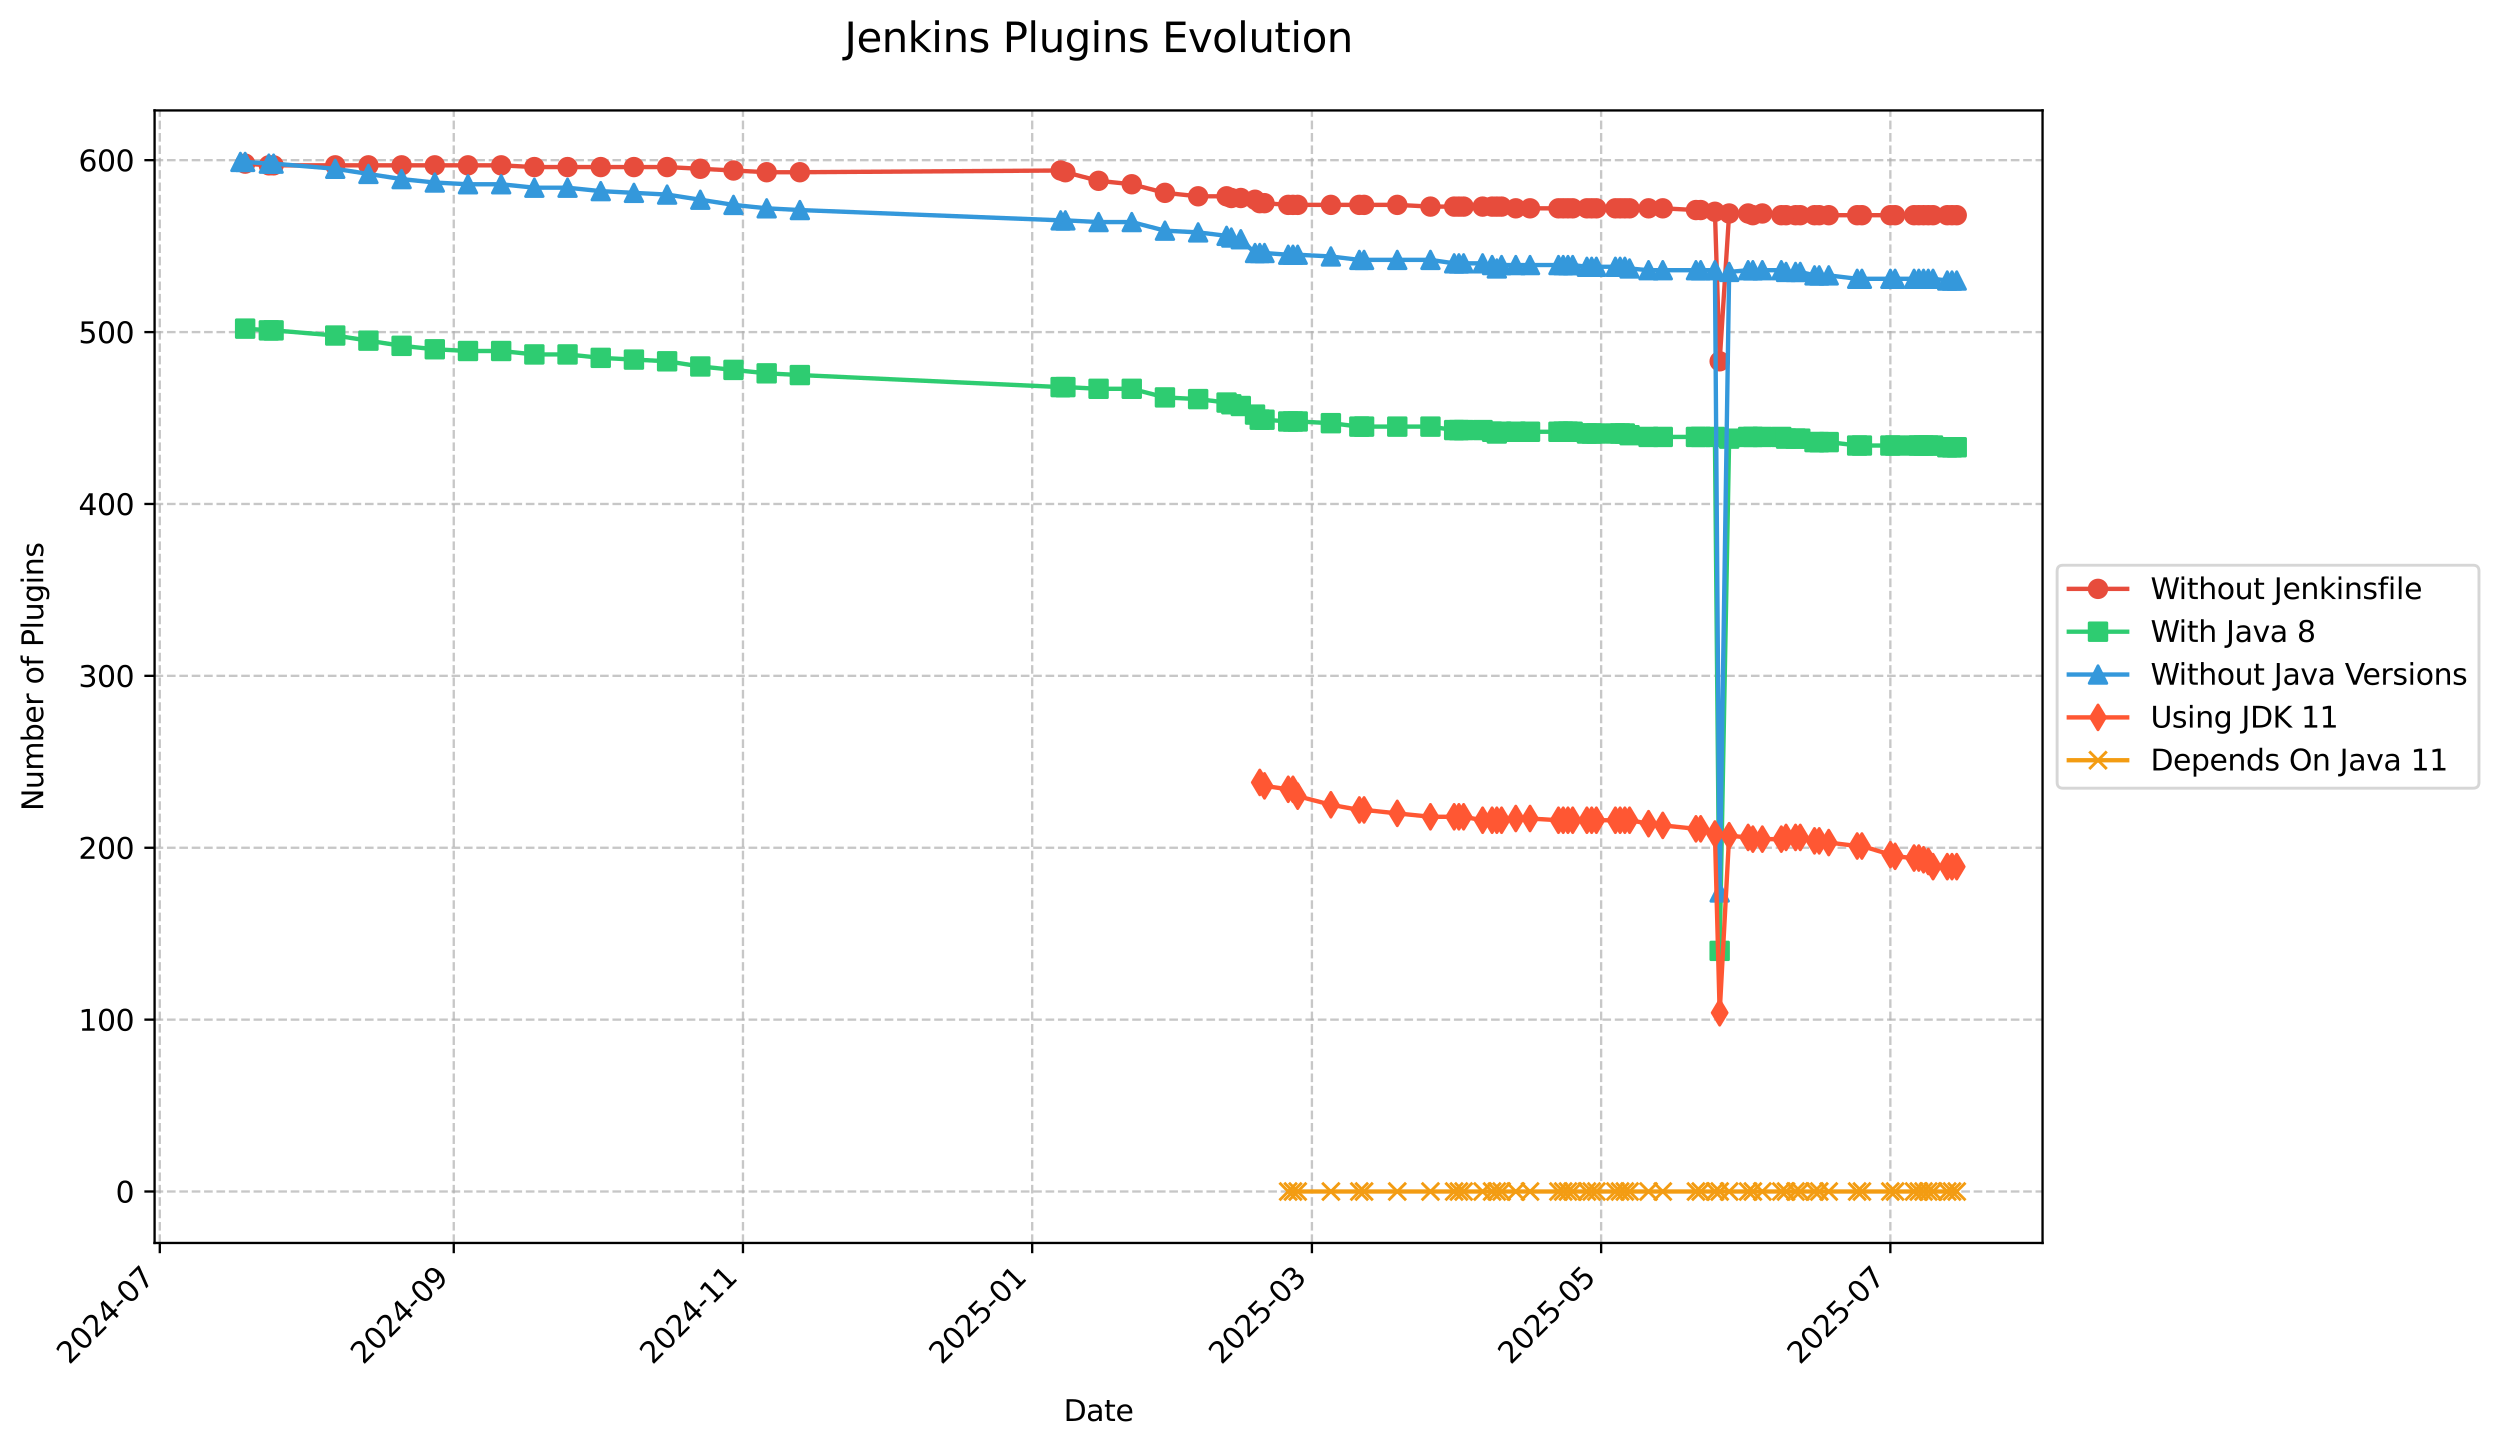 <?xml version="1.0" encoding="utf-8" standalone="no"?>
<!DOCTYPE svg PUBLIC "-//W3C//DTD SVG 1.1//EN"
  "http://www.w3.org/Graphics/SVG/1.1/DTD/svg11.dtd">
<svg xmlns:xlink="http://www.w3.org/1999/xlink" width="856.585pt" height="496.159pt" viewBox="0 0 856.585 496.159" xmlns="http://www.w3.org/2000/svg" version="1.1">
 <defs>
  <style type="text/css">*{stroke-linejoin: round; stroke-linecap: butt}</style>
 </defs>
 <g id="figure_1">
  <g id="patch_1">
   <path d="M 0 496.159 
L 856.585 496.159 
L 856.585 0 
L 0 0 
z
" style="fill: #ffffff"/>
  </g>
  <g id="axes_1">
   <g id="patch_2">
    <path d="M 52.966 425.892 
L 699.846 425.892 
L 699.846 37.838 
L 52.966 37.838 
z
" style="fill: #ffffff"/>
   </g>
   <g id="matplotlib.axis_1">
    <g id="xtick_1">
     <g id="line2d_1">
      <path d="M 54.753 425.892 
L 54.753 37.838 
" clip-path="url(#p907031e3c0)" style="fill: none; stroke-dasharray: 2.96,1.28; stroke-dashoffset: 0; stroke: #b0b0b0; stroke-opacity: 0.7; stroke-width: 0.8"/>
     </g>
     <g id="line2d_2">
      <defs>
       <path id="me9c35681ba" d="M 0 0 
L 0 3.5 
" style="stroke: #000000; stroke-width: 0.8"/>
      </defs>
      <g>
       <use xlink:href="#me9c35681ba" x="54.753" y="425.892" style="stroke: #000000; stroke-width: 0.8"/>
      </g>
     </g>
     <g id="text_1">
      <!-- 2024-07 -->
      <g transform="translate(23.737 467.81) rotate(-45) scale(0.1 -0.1)">
       <defs>
        <path id="DejaVuSans-32" d="M 1228 531 
L 3431 531 
L 3431 0 
L 469 0 
L 469 531 
Q 828 903 1448 1529 
Q 2069 2156 2228 2338 
Q 2531 2678 2651 2914 
Q 2772 3150 2772 3378 
Q 2772 3750 2511 3984 
Q 2250 4219 1831 4219 
Q 1534 4219 1204 4116 
Q 875 4013 500 3803 
L 500 4441 
Q 881 4594 1212 4672 
Q 1544 4750 1819 4750 
Q 2544 4750 2975 4387 
Q 3406 4025 3406 3419 
Q 3406 3131 3298 2873 
Q 3191 2616 2906 2266 
Q 2828 2175 2409 1742 
Q 1991 1309 1228 531 
z
" transform="scale(0.016)"/>
        <path id="DejaVuSans-30" d="M 2034 4250 
Q 1547 4250 1301 3770 
Q 1056 3291 1056 2328 
Q 1056 1369 1301 889 
Q 1547 409 2034 409 
Q 2525 409 2770 889 
Q 3016 1369 3016 2328 
Q 3016 3291 2770 3770 
Q 2525 4250 2034 4250 
z
M 2034 4750 
Q 2819 4750 3233 4129 
Q 3647 3509 3647 2328 
Q 3647 1150 3233 529 
Q 2819 -91 2034 -91 
Q 1250 -91 836 529 
Q 422 1150 422 2328 
Q 422 3509 836 4129 
Q 1250 4750 2034 4750 
z
" transform="scale(0.016)"/>
        <path id="DejaVuSans-34" d="M 2419 4116 
L 825 1625 
L 2419 1625 
L 2419 4116 
z
M 2253 4666 
L 3047 4666 
L 3047 1625 
L 3713 1625 
L 3713 1100 
L 3047 1100 
L 3047 0 
L 2419 0 
L 2419 1100 
L 313 1100 
L 313 1709 
L 2253 4666 
z
" transform="scale(0.016)"/>
        <path id="DejaVuSans-2d" d="M 313 2009 
L 1997 2009 
L 1997 1497 
L 313 1497 
L 313 2009 
z
" transform="scale(0.016)"/>
        <path id="DejaVuSans-37" d="M 525 4666 
L 3525 4666 
L 3525 4397 
L 1831 0 
L 1172 0 
L 2766 4134 
L 525 4134 
L 525 4666 
z
" transform="scale(0.016)"/>
       </defs>
       <use xlink:href="#DejaVuSans-32"/>
       <use xlink:href="#DejaVuSans-30" x="63.623"/>
       <use xlink:href="#DejaVuSans-32" x="127.246"/>
       <use xlink:href="#DejaVuSans-34" x="190.869"/>
       <use xlink:href="#DejaVuSans-2d" x="254.492"/>
       <use xlink:href="#DejaVuSans-30" x="290.576"/>
       <use xlink:href="#DejaVuSans-37" x="354.199"/>
      </g>
     </g>
    </g>
    <g id="xtick_2">
     <g id="line2d_3">
      <path d="M 155.472 425.892 
L 155.472 37.838 
" clip-path="url(#p907031e3c0)" style="fill: none; stroke-dasharray: 2.96,1.28; stroke-dashoffset: 0; stroke: #b0b0b0; stroke-opacity: 0.7; stroke-width: 0.8"/>
     </g>
     <g id="line2d_4">
      <g>
       <use xlink:href="#me9c35681ba" x="155.472" y="425.892" style="stroke: #000000; stroke-width: 0.8"/>
      </g>
     </g>
     <g id="text_2">
      <!-- 2024-09 -->
      <g transform="translate(124.457 467.81) rotate(-45) scale(0.1 -0.1)">
       <defs>
        <path id="DejaVuSans-39" d="M 703 97 
L 703 672 
Q 941 559 1184 500 
Q 1428 441 1663 441 
Q 2288 441 2617 861 
Q 2947 1281 2994 2138 
Q 2813 1869 2534 1725 
Q 2256 1581 1919 1581 
Q 1219 1581 811 2004 
Q 403 2428 403 3163 
Q 403 3881 828 4315 
Q 1253 4750 1959 4750 
Q 2769 4750 3195 4129 
Q 3622 3509 3622 2328 
Q 3622 1225 3098 567 
Q 2575 -91 1691 -91 
Q 1453 -91 1209 -44 
Q 966 3 703 97 
z
M 1959 2075 
Q 2384 2075 2632 2365 
Q 2881 2656 2881 3163 
Q 2881 3666 2632 3958 
Q 2384 4250 1959 4250 
Q 1534 4250 1286 3958 
Q 1038 3666 1038 3163 
Q 1038 2656 1286 2365 
Q 1534 2075 1959 2075 
z
" transform="scale(0.016)"/>
       </defs>
       <use xlink:href="#DejaVuSans-32"/>
       <use xlink:href="#DejaVuSans-30" x="63.623"/>
       <use xlink:href="#DejaVuSans-32" x="127.246"/>
       <use xlink:href="#DejaVuSans-34" x="190.869"/>
       <use xlink:href="#DejaVuSans-2d" x="254.492"/>
       <use xlink:href="#DejaVuSans-30" x="290.576"/>
       <use xlink:href="#DejaVuSans-39" x="354.199"/>
      </g>
     </g>
    </g>
    <g id="xtick_3">
     <g id="line2d_5">
      <path d="M 254.567 425.892 
L 254.567 37.838 
" clip-path="url(#p907031e3c0)" style="fill: none; stroke-dasharray: 2.96,1.28; stroke-dashoffset: 0; stroke: #b0b0b0; stroke-opacity: 0.7; stroke-width: 0.8"/>
     </g>
     <g id="line2d_6">
      <g>
       <use xlink:href="#me9c35681ba" x="254.567" y="425.892" style="stroke: #000000; stroke-width: 0.8"/>
      </g>
     </g>
     <g id="text_3">
      <!-- 2024-11 -->
      <g transform="translate(223.552 467.81) rotate(-45) scale(0.1 -0.1)">
       <defs>
        <path id="DejaVuSans-31" d="M 794 531 
L 1825 531 
L 1825 4091 
L 703 3866 
L 703 4441 
L 1819 4666 
L 2450 4666 
L 2450 531 
L 3481 531 
L 3481 0 
L 794 0 
L 794 531 
z
" transform="scale(0.016)"/>
       </defs>
       <use xlink:href="#DejaVuSans-32"/>
       <use xlink:href="#DejaVuSans-30" x="63.623"/>
       <use xlink:href="#DejaVuSans-32" x="127.246"/>
       <use xlink:href="#DejaVuSans-34" x="190.869"/>
       <use xlink:href="#DejaVuSans-2d" x="254.492"/>
       <use xlink:href="#DejaVuSans-31" x="290.576"/>
       <use xlink:href="#DejaVuSans-31" x="354.199"/>
      </g>
     </g>
    </g>
    <g id="xtick_4">
     <g id="line2d_7">
      <path d="M 353.662 425.892 
L 353.662 37.838 
" clip-path="url(#p907031e3c0)" style="fill: none; stroke-dasharray: 2.96,1.28; stroke-dashoffset: 0; stroke: #b0b0b0; stroke-opacity: 0.7; stroke-width: 0.8"/>
     </g>
     <g id="line2d_8">
      <g>
       <use xlink:href="#me9c35681ba" x="353.662" y="425.892" style="stroke: #000000; stroke-width: 0.8"/>
      </g>
     </g>
     <g id="text_4">
      <!-- 2025-01 -->
      <g transform="translate(322.647 467.81) rotate(-45) scale(0.1 -0.1)">
       <defs>
        <path id="DejaVuSans-35" d="M 691 4666 
L 3169 4666 
L 3169 4134 
L 1269 4134 
L 1269 2991 
Q 1406 3038 1543 3061 
Q 1681 3084 1819 3084 
Q 2600 3084 3056 2656 
Q 3513 2228 3513 1497 
Q 3513 744 3044 326 
Q 2575 -91 1722 -91 
Q 1428 -91 1123 -41 
Q 819 9 494 109 
L 494 744 
Q 775 591 1075 516 
Q 1375 441 1709 441 
Q 2250 441 2565 725 
Q 2881 1009 2881 1497 
Q 2881 1984 2565 2268 
Q 2250 2553 1709 2553 
Q 1456 2553 1204 2497 
Q 953 2441 691 2322 
L 691 4666 
z
" transform="scale(0.016)"/>
       </defs>
       <use xlink:href="#DejaVuSans-32"/>
       <use xlink:href="#DejaVuSans-30" x="63.623"/>
       <use xlink:href="#DejaVuSans-32" x="127.246"/>
       <use xlink:href="#DejaVuSans-35" x="190.869"/>
       <use xlink:href="#DejaVuSans-2d" x="254.492"/>
       <use xlink:href="#DejaVuSans-30" x="290.576"/>
       <use xlink:href="#DejaVuSans-31" x="354.199"/>
      </g>
     </g>
    </g>
    <g id="xtick_5">
     <g id="line2d_9">
      <path d="M 449.509 425.892 
L 449.509 37.838 
" clip-path="url(#p907031e3c0)" style="fill: none; stroke-dasharray: 2.96,1.28; stroke-dashoffset: 0; stroke: #b0b0b0; stroke-opacity: 0.7; stroke-width: 0.8"/>
     </g>
     <g id="line2d_10">
      <g>
       <use xlink:href="#me9c35681ba" x="449.509" y="425.892" style="stroke: #000000; stroke-width: 0.8"/>
      </g>
     </g>
     <g id="text_5">
      <!-- 2025-03 -->
      <g transform="translate(418.493 467.81) rotate(-45) scale(0.1 -0.1)">
       <defs>
        <path id="DejaVuSans-33" d="M 2597 2516 
Q 3050 2419 3304 2112 
Q 3559 1806 3559 1356 
Q 3559 666 3084 287 
Q 2609 -91 1734 -91 
Q 1441 -91 1130 -33 
Q 819 25 488 141 
L 488 750 
Q 750 597 1062 519 
Q 1375 441 1716 441 
Q 2309 441 2620 675 
Q 2931 909 2931 1356 
Q 2931 1769 2642 2001 
Q 2353 2234 1838 2234 
L 1294 2234 
L 1294 2753 
L 1863 2753 
Q 2328 2753 2575 2939 
Q 2822 3125 2822 3475 
Q 2822 3834 2567 4026 
Q 2313 4219 1838 4219 
Q 1578 4219 1281 4162 
Q 984 4106 628 3988 
L 628 4550 
Q 988 4650 1302 4700 
Q 1616 4750 1894 4750 
Q 2613 4750 3031 4423 
Q 3450 4097 3450 3541 
Q 3450 3153 3228 2886 
Q 3006 2619 2597 2516 
z
" transform="scale(0.016)"/>
       </defs>
       <use xlink:href="#DejaVuSans-32"/>
       <use xlink:href="#DejaVuSans-30" x="63.623"/>
       <use xlink:href="#DejaVuSans-32" x="127.246"/>
       <use xlink:href="#DejaVuSans-35" x="190.869"/>
       <use xlink:href="#DejaVuSans-2d" x="254.492"/>
       <use xlink:href="#DejaVuSans-30" x="290.576"/>
       <use xlink:href="#DejaVuSans-33" x="354.199"/>
      </g>
     </g>
    </g>
    <g id="xtick_6">
     <g id="line2d_11">
      <path d="M 548.604 425.892 
L 548.604 37.838 
" clip-path="url(#p907031e3c0)" style="fill: none; stroke-dasharray: 2.96,1.28; stroke-dashoffset: 0; stroke: #b0b0b0; stroke-opacity: 0.7; stroke-width: 0.8"/>
     </g>
     <g id="line2d_12">
      <g>
       <use xlink:href="#me9c35681ba" x="548.604" y="425.892" style="stroke: #000000; stroke-width: 0.8"/>
      </g>
     </g>
     <g id="text_6">
      <!-- 2025-05 -->
      <g transform="translate(517.588 467.81) rotate(-45) scale(0.1 -0.1)">
       <use xlink:href="#DejaVuSans-32"/>
       <use xlink:href="#DejaVuSans-30" x="63.623"/>
       <use xlink:href="#DejaVuSans-32" x="127.246"/>
       <use xlink:href="#DejaVuSans-35" x="190.869"/>
       <use xlink:href="#DejaVuSans-2d" x="254.492"/>
       <use xlink:href="#DejaVuSans-30" x="290.576"/>
       <use xlink:href="#DejaVuSans-35" x="354.199"/>
      </g>
     </g>
    </g>
    <g id="xtick_7">
     <g id="line2d_13">
      <path d="M 647.699 425.892 
L 647.699 37.838 
" clip-path="url(#p907031e3c0)" style="fill: none; stroke-dasharray: 2.96,1.28; stroke-dashoffset: 0; stroke: #b0b0b0; stroke-opacity: 0.7; stroke-width: 0.8"/>
     </g>
     <g id="line2d_14">
      <g>
       <use xlink:href="#me9c35681ba" x="647.699" y="425.892" style="stroke: #000000; stroke-width: 0.8"/>
      </g>
     </g>
     <g id="text_7">
      <!-- 2025-07 -->
      <g transform="translate(616.683 467.81) rotate(-45) scale(0.1 -0.1)">
       <use xlink:href="#DejaVuSans-32"/>
       <use xlink:href="#DejaVuSans-30" x="63.623"/>
       <use xlink:href="#DejaVuSans-32" x="127.246"/>
       <use xlink:href="#DejaVuSans-35" x="190.869"/>
       <use xlink:href="#DejaVuSans-2d" x="254.492"/>
       <use xlink:href="#DejaVuSans-30" x="290.576"/>
       <use xlink:href="#DejaVuSans-37" x="354.199"/>
      </g>
     </g>
    </g>
    <g id="text_8">
     <!-- Date -->
     <g transform="translate(364.455 486.879) scale(0.1 -0.1)">
      <defs>
       <path id="DejaVuSans-44" d="M 1259 4147 
L 1259 519 
L 2022 519 
Q 2988 519 3436 956 
Q 3884 1394 3884 2338 
Q 3884 3275 3436 3711 
Q 2988 4147 2022 4147 
L 1259 4147 
z
M 628 4666 
L 1925 4666 
Q 3281 4666 3915 4102 
Q 4550 3538 4550 2338 
Q 4550 1131 3912 565 
Q 3275 0 1925 0 
L 628 0 
L 628 4666 
z
" transform="scale(0.016)"/>
       <path id="DejaVuSans-61" d="M 2194 1759 
Q 1497 1759 1228 1600 
Q 959 1441 959 1056 
Q 959 750 1161 570 
Q 1363 391 1709 391 
Q 2188 391 2477 730 
Q 2766 1069 2766 1631 
L 2766 1759 
L 2194 1759 
z
M 3341 1997 
L 3341 0 
L 2766 0 
L 2766 531 
Q 2569 213 2275 61 
Q 1981 -91 1556 -91 
Q 1019 -91 701 211 
Q 384 513 384 1019 
Q 384 1609 779 1909 
Q 1175 2209 1959 2209 
L 2766 2209 
L 2766 2266 
Q 2766 2663 2505 2880 
Q 2244 3097 1772 3097 
Q 1472 3097 1187 3025 
Q 903 2953 641 2809 
L 641 3341 
Q 956 3463 1253 3523 
Q 1550 3584 1831 3584 
Q 2591 3584 2966 3190 
Q 3341 2797 3341 1997 
z
" transform="scale(0.016)"/>
       <path id="DejaVuSans-74" d="M 1172 4494 
L 1172 3500 
L 2356 3500 
L 2356 3053 
L 1172 3053 
L 1172 1153 
Q 1172 725 1289 603 
Q 1406 481 1766 481 
L 2356 481 
L 2356 0 
L 1766 0 
Q 1100 0 847 248 
Q 594 497 594 1153 
L 594 3053 
L 172 3053 
L 172 3500 
L 594 3500 
L 594 4494 
L 1172 4494 
z
" transform="scale(0.016)"/>
       <path id="DejaVuSans-65" d="M 3597 1894 
L 3597 1613 
L 953 1613 
Q 991 1019 1311 708 
Q 1631 397 2203 397 
Q 2534 397 2845 478 
Q 3156 559 3463 722 
L 3463 178 
Q 3153 47 2828 -22 
Q 2503 -91 2169 -91 
Q 1331 -91 842 396 
Q 353 884 353 1716 
Q 353 2575 817 3079 
Q 1281 3584 2069 3584 
Q 2775 3584 3186 3129 
Q 3597 2675 3597 1894 
z
M 3022 2063 
Q 3016 2534 2758 2815 
Q 2500 3097 2075 3097 
Q 1594 3097 1305 2825 
Q 1016 2553 972 2059 
L 3022 2063 
z
" transform="scale(0.016)"/>
      </defs>
      <use xlink:href="#DejaVuSans-44"/>
      <use xlink:href="#DejaVuSans-61" x="77.002"/>
      <use xlink:href="#DejaVuSans-74" x="138.281"/>
      <use xlink:href="#DejaVuSans-65" x="177.49"/>
     </g>
    </g>
   </g>
   <g id="matplotlib.axis_2">
    <g id="ytick_1">
     <g id="line2d_15">
      <path d="M 52.966 408.253 
L 699.846 408.253 
" clip-path="url(#p907031e3c0)" style="fill: none; stroke-dasharray: 2.96,1.28; stroke-dashoffset: 0; stroke: #b0b0b0; stroke-opacity: 0.7; stroke-width: 0.8"/>
     </g>
     <g id="line2d_16">
      <defs>
       <path id="ma49a7d085e" d="M 0 0 
L -3.5 0 
" style="stroke: #000000; stroke-width: 0.8"/>
      </defs>
      <g>
       <use xlink:href="#ma49a7d085e" x="52.966" y="408.253" style="stroke: #000000; stroke-width: 0.8"/>
      </g>
     </g>
     <g id="text_9">
      <!-- 0 -->
      <g transform="translate(39.603 412.053) scale(0.1 -0.1)">
       <use xlink:href="#DejaVuSans-30"/>
      </g>
     </g>
    </g>
    <g id="ytick_2">
     <g id="line2d_17">
      <path d="M 52.966 349.359 
L 699.846 349.359 
" clip-path="url(#p907031e3c0)" style="fill: none; stroke-dasharray: 2.96,1.28; stroke-dashoffset: 0; stroke: #b0b0b0; stroke-opacity: 0.7; stroke-width: 0.8"/>
     </g>
     <g id="line2d_18">
      <g>
       <use xlink:href="#ma49a7d085e" x="52.966" y="349.359" style="stroke: #000000; stroke-width: 0.8"/>
      </g>
     </g>
     <g id="text_10">
      <!-- 100 -->
      <g transform="translate(26.878 353.158) scale(0.1 -0.1)">
       <use xlink:href="#DejaVuSans-31"/>
       <use xlink:href="#DejaVuSans-30" x="63.623"/>
       <use xlink:href="#DejaVuSans-30" x="127.246"/>
      </g>
     </g>
    </g>
    <g id="ytick_3">
     <g id="line2d_19">
      <path d="M 52.966 290.465 
L 699.846 290.465 
" clip-path="url(#p907031e3c0)" style="fill: none; stroke-dasharray: 2.96,1.28; stroke-dashoffset: 0; stroke: #b0b0b0; stroke-opacity: 0.7; stroke-width: 0.8"/>
     </g>
     <g id="line2d_20">
      <g>
       <use xlink:href="#ma49a7d085e" x="52.966" y="290.465" style="stroke: #000000; stroke-width: 0.8"/>
      </g>
     </g>
     <g id="text_11">
      <!-- 200 -->
      <g transform="translate(26.878 294.264) scale(0.1 -0.1)">
       <use xlink:href="#DejaVuSans-32"/>
       <use xlink:href="#DejaVuSans-30" x="63.623"/>
       <use xlink:href="#DejaVuSans-30" x="127.246"/>
      </g>
     </g>
    </g>
    <g id="ytick_4">
     <g id="line2d_21">
      <path d="M 52.966 231.571 
L 699.846 231.571 
" clip-path="url(#p907031e3c0)" style="fill: none; stroke-dasharray: 2.96,1.28; stroke-dashoffset: 0; stroke: #b0b0b0; stroke-opacity: 0.7; stroke-width: 0.8"/>
     </g>
     <g id="line2d_22">
      <g>
       <use xlink:href="#ma49a7d085e" x="52.966" y="231.571" style="stroke: #000000; stroke-width: 0.8"/>
      </g>
     </g>
     <g id="text_12">
      <!-- 300 -->
      <g transform="translate(26.878 235.37) scale(0.1 -0.1)">
       <use xlink:href="#DejaVuSans-33"/>
       <use xlink:href="#DejaVuSans-30" x="63.623"/>
       <use xlink:href="#DejaVuSans-30" x="127.246"/>
      </g>
     </g>
    </g>
    <g id="ytick_5">
     <g id="line2d_23">
      <path d="M 52.966 172.676 
L 699.846 172.676 
" clip-path="url(#p907031e3c0)" style="fill: none; stroke-dasharray: 2.96,1.28; stroke-dashoffset: 0; stroke: #b0b0b0; stroke-opacity: 0.7; stroke-width: 0.8"/>
     </g>
     <g id="line2d_24">
      <g>
       <use xlink:href="#ma49a7d085e" x="52.966" y="172.676" style="stroke: #000000; stroke-width: 0.8"/>
      </g>
     </g>
     <g id="text_13">
      <!-- 400 -->
      <g transform="translate(26.878 176.476) scale(0.1 -0.1)">
       <use xlink:href="#DejaVuSans-34"/>
       <use xlink:href="#DejaVuSans-30" x="63.623"/>
       <use xlink:href="#DejaVuSans-30" x="127.246"/>
      </g>
     </g>
    </g>
    <g id="ytick_6">
     <g id="line2d_25">
      <path d="M 52.966 113.782 
L 699.846 113.782 
" clip-path="url(#p907031e3c0)" style="fill: none; stroke-dasharray: 2.96,1.28; stroke-dashoffset: 0; stroke: #b0b0b0; stroke-opacity: 0.7; stroke-width: 0.8"/>
     </g>
     <g id="line2d_26">
      <g>
       <use xlink:href="#ma49a7d085e" x="52.966" y="113.782" style="stroke: #000000; stroke-width: 0.8"/>
      </g>
     </g>
     <g id="text_14">
      <!-- 500 -->
      <g transform="translate(26.878 117.581) scale(0.1 -0.1)">
       <use xlink:href="#DejaVuSans-35"/>
       <use xlink:href="#DejaVuSans-30" x="63.623"/>
       <use xlink:href="#DejaVuSans-30" x="127.246"/>
      </g>
     </g>
    </g>
    <g id="ytick_7">
     <g id="line2d_27">
      <path d="M 52.966 54.888 
L 699.846 54.888 
" clip-path="url(#p907031e3c0)" style="fill: none; stroke-dasharray: 2.96,1.28; stroke-dashoffset: 0; stroke: #b0b0b0; stroke-opacity: 0.7; stroke-width: 0.8"/>
     </g>
     <g id="line2d_28">
      <g>
       <use xlink:href="#ma49a7d085e" x="52.966" y="54.888" style="stroke: #000000; stroke-width: 0.8"/>
      </g>
     </g>
     <g id="text_15">
      <!-- 600 -->
      <g transform="translate(26.878 58.687) scale(0.1 -0.1)">
       <defs>
        <path id="DejaVuSans-36" d="M 2113 2584 
Q 1688 2584 1439 2293 
Q 1191 2003 1191 1497 
Q 1191 994 1439 701 
Q 1688 409 2113 409 
Q 2538 409 2786 701 
Q 3034 994 3034 1497 
Q 3034 2003 2786 2293 
Q 2538 2584 2113 2584 
z
M 3366 4563 
L 3366 3988 
Q 3128 4100 2886 4159 
Q 2644 4219 2406 4219 
Q 1781 4219 1451 3797 
Q 1122 3375 1075 2522 
Q 1259 2794 1537 2939 
Q 1816 3084 2150 3084 
Q 2853 3084 3261 2657 
Q 3669 2231 3669 1497 
Q 3669 778 3244 343 
Q 2819 -91 2113 -91 
Q 1303 -91 875 529 
Q 447 1150 447 2328 
Q 447 3434 972 4092 
Q 1497 4750 2381 4750 
Q 2619 4750 2861 4703 
Q 3103 4656 3366 4563 
z
" transform="scale(0.016)"/>
       </defs>
       <use xlink:href="#DejaVuSans-36"/>
       <use xlink:href="#DejaVuSans-30" x="63.623"/>
       <use xlink:href="#DejaVuSans-30" x="127.246"/>
      </g>
     </g>
    </g>
    <g id="text_16">
     <!-- Number of Plugins -->
     <g transform="translate(14.798 277.858) rotate(-90) scale(0.1 -0.1)">
      <defs>
       <path id="DejaVuSans-4e" d="M 628 4666 
L 1478 4666 
L 3547 763 
L 3547 4666 
L 4159 4666 
L 4159 0 
L 3309 0 
L 1241 3903 
L 1241 0 
L 628 0 
L 628 4666 
z
" transform="scale(0.016)"/>
       <path id="DejaVuSans-75" d="M 544 1381 
L 544 3500 
L 1119 3500 
L 1119 1403 
Q 1119 906 1312 657 
Q 1506 409 1894 409 
Q 2359 409 2629 706 
Q 2900 1003 2900 1516 
L 2900 3500 
L 3475 3500 
L 3475 0 
L 2900 0 
L 2900 538 
Q 2691 219 2414 64 
Q 2138 -91 1772 -91 
Q 1169 -91 856 284 
Q 544 659 544 1381 
z
M 1991 3584 
L 1991 3584 
z
" transform="scale(0.016)"/>
       <path id="DejaVuSans-6d" d="M 3328 2828 
Q 3544 3216 3844 3400 
Q 4144 3584 4550 3584 
Q 5097 3584 5394 3201 
Q 5691 2819 5691 2113 
L 5691 0 
L 5113 0 
L 5113 2094 
Q 5113 2597 4934 2840 
Q 4756 3084 4391 3084 
Q 3944 3084 3684 2787 
Q 3425 2491 3425 1978 
L 3425 0 
L 2847 0 
L 2847 2094 
Q 2847 2600 2669 2842 
Q 2491 3084 2119 3084 
Q 1678 3084 1418 2786 
Q 1159 2488 1159 1978 
L 1159 0 
L 581 0 
L 581 3500 
L 1159 3500 
L 1159 2956 
Q 1356 3278 1631 3431 
Q 1906 3584 2284 3584 
Q 2666 3584 2933 3390 
Q 3200 3197 3328 2828 
z
" transform="scale(0.016)"/>
       <path id="DejaVuSans-62" d="M 3116 1747 
Q 3116 2381 2855 2742 
Q 2594 3103 2138 3103 
Q 1681 3103 1420 2742 
Q 1159 2381 1159 1747 
Q 1159 1113 1420 752 
Q 1681 391 2138 391 
Q 2594 391 2855 752 
Q 3116 1113 3116 1747 
z
M 1159 2969 
Q 1341 3281 1617 3432 
Q 1894 3584 2278 3584 
Q 2916 3584 3314 3078 
Q 3713 2572 3713 1747 
Q 3713 922 3314 415 
Q 2916 -91 2278 -91 
Q 1894 -91 1617 61 
Q 1341 213 1159 525 
L 1159 0 
L 581 0 
L 581 4863 
L 1159 4863 
L 1159 2969 
z
" transform="scale(0.016)"/>
       <path id="DejaVuSans-72" d="M 2631 2963 
Q 2534 3019 2420 3045 
Q 2306 3072 2169 3072 
Q 1681 3072 1420 2755 
Q 1159 2438 1159 1844 
L 1159 0 
L 581 0 
L 581 3500 
L 1159 3500 
L 1159 2956 
Q 1341 3275 1631 3429 
Q 1922 3584 2338 3584 
Q 2397 3584 2469 3576 
Q 2541 3569 2628 3553 
L 2631 2963 
z
" transform="scale(0.016)"/>
       <path id="DejaVuSans-20" transform="scale(0.016)"/>
       <path id="DejaVuSans-6f" d="M 1959 3097 
Q 1497 3097 1228 2736 
Q 959 2375 959 1747 
Q 959 1119 1226 758 
Q 1494 397 1959 397 
Q 2419 397 2687 759 
Q 2956 1122 2956 1747 
Q 2956 2369 2687 2733 
Q 2419 3097 1959 3097 
z
M 1959 3584 
Q 2709 3584 3137 3096 
Q 3566 2609 3566 1747 
Q 3566 888 3137 398 
Q 2709 -91 1959 -91 
Q 1206 -91 779 398 
Q 353 888 353 1747 
Q 353 2609 779 3096 
Q 1206 3584 1959 3584 
z
" transform="scale(0.016)"/>
       <path id="DejaVuSans-66" d="M 2375 4863 
L 2375 4384 
L 1825 4384 
Q 1516 4384 1395 4259 
Q 1275 4134 1275 3809 
L 1275 3500 
L 2222 3500 
L 2222 3053 
L 1275 3053 
L 1275 0 
L 697 0 
L 697 3053 
L 147 3053 
L 147 3500 
L 697 3500 
L 697 3744 
Q 697 4328 969 4595 
Q 1241 4863 1831 4863 
L 2375 4863 
z
" transform="scale(0.016)"/>
       <path id="DejaVuSans-50" d="M 1259 4147 
L 1259 2394 
L 2053 2394 
Q 2494 2394 2734 2622 
Q 2975 2850 2975 3272 
Q 2975 3691 2734 3919 
Q 2494 4147 2053 4147 
L 1259 4147 
z
M 628 4666 
L 2053 4666 
Q 2838 4666 3239 4311 
Q 3641 3956 3641 3272 
Q 3641 2581 3239 2228 
Q 2838 1875 2053 1875 
L 1259 1875 
L 1259 0 
L 628 0 
L 628 4666 
z
" transform="scale(0.016)"/>
       <path id="DejaVuSans-6c" d="M 603 4863 
L 1178 4863 
L 1178 0 
L 603 0 
L 603 4863 
z
" transform="scale(0.016)"/>
       <path id="DejaVuSans-67" d="M 2906 1791 
Q 2906 2416 2648 2759 
Q 2391 3103 1925 3103 
Q 1463 3103 1205 2759 
Q 947 2416 947 1791 
Q 947 1169 1205 825 
Q 1463 481 1925 481 
Q 2391 481 2648 825 
Q 2906 1169 2906 1791 
z
M 3481 434 
Q 3481 -459 3084 -895 
Q 2688 -1331 1869 -1331 
Q 1566 -1331 1297 -1286 
Q 1028 -1241 775 -1147 
L 775 -588 
Q 1028 -725 1275 -790 
Q 1522 -856 1778 -856 
Q 2344 -856 2625 -561 
Q 2906 -266 2906 331 
L 2906 616 
Q 2728 306 2450 153 
Q 2172 0 1784 0 
Q 1141 0 747 490 
Q 353 981 353 1791 
Q 353 2603 747 3093 
Q 1141 3584 1784 3584 
Q 2172 3584 2450 3431 
Q 2728 3278 2906 2969 
L 2906 3500 
L 3481 3500 
L 3481 434 
z
" transform="scale(0.016)"/>
       <path id="DejaVuSans-69" d="M 603 3500 
L 1178 3500 
L 1178 0 
L 603 0 
L 603 3500 
z
M 603 4863 
L 1178 4863 
L 1178 4134 
L 603 4134 
L 603 4863 
z
" transform="scale(0.016)"/>
       <path id="DejaVuSans-6e" d="M 3513 2113 
L 3513 0 
L 2938 0 
L 2938 2094 
Q 2938 2591 2744 2837 
Q 2550 3084 2163 3084 
Q 1697 3084 1428 2787 
Q 1159 2491 1159 1978 
L 1159 0 
L 581 0 
L 581 3500 
L 1159 3500 
L 1159 2956 
Q 1366 3272 1645 3428 
Q 1925 3584 2291 3584 
Q 2894 3584 3203 3211 
Q 3513 2838 3513 2113 
z
" transform="scale(0.016)"/>
       <path id="DejaVuSans-73" d="M 2834 3397 
L 2834 2853 
Q 2591 2978 2328 3040 
Q 2066 3103 1784 3103 
Q 1356 3103 1142 2972 
Q 928 2841 928 2578 
Q 928 2378 1081 2264 
Q 1234 2150 1697 2047 
L 1894 2003 
Q 2506 1872 2764 1633 
Q 3022 1394 3022 966 
Q 3022 478 2636 193 
Q 2250 -91 1575 -91 
Q 1294 -91 989 -36 
Q 684 19 347 128 
L 347 722 
Q 666 556 975 473 
Q 1284 391 1588 391 
Q 1994 391 2212 530 
Q 2431 669 2431 922 
Q 2431 1156 2273 1281 
Q 2116 1406 1581 1522 
L 1381 1569 
Q 847 1681 609 1914 
Q 372 2147 372 2553 
Q 372 3047 722 3315 
Q 1072 3584 1716 3584 
Q 2034 3584 2315 3537 
Q 2597 3491 2834 3397 
z
" transform="scale(0.016)"/>
      </defs>
      <use xlink:href="#DejaVuSans-4e"/>
      <use xlink:href="#DejaVuSans-75" x="74.805"/>
      <use xlink:href="#DejaVuSans-6d" x="138.184"/>
      <use xlink:href="#DejaVuSans-62" x="235.596"/>
      <use xlink:href="#DejaVuSans-65" x="299.072"/>
      <use xlink:href="#DejaVuSans-72" x="360.596"/>
      <use xlink:href="#DejaVuSans-20" x="401.709"/>
      <use xlink:href="#DejaVuSans-6f" x="433.496"/>
      <use xlink:href="#DejaVuSans-66" x="494.678"/>
      <use xlink:href="#DejaVuSans-20" x="529.883"/>
      <use xlink:href="#DejaVuSans-50" x="561.67"/>
      <use xlink:href="#DejaVuSans-6c" x="621.973"/>
      <use xlink:href="#DejaVuSans-75" x="649.756"/>
      <use xlink:href="#DejaVuSans-67" x="713.135"/>
      <use xlink:href="#DejaVuSans-69" x="776.611"/>
      <use xlink:href="#DejaVuSans-6e" x="804.395"/>
      <use xlink:href="#DejaVuSans-73" x="867.773"/>
     </g>
    </g>
   </g>
   <g id="line2d_29">
    <path d="M 83.994 56.066 
L 92.116 56.655 
L 93.741 56.655 
L 114.859 56.655 
L 126.231 56.655 
L 137.603 56.655 
L 148.974 56.655 
L 160.346 56.655 
L 171.717 56.655 
L 183.089 57.243 
L 194.46 57.243 
L 205.832 57.243 
L 217.204 57.243 
L 228.575 57.243 
L 239.947 57.832 
L 251.318 58.421 
L 262.69 59.01 
L 274.061 59.01 
L 363.41 58.421 
L 365.034 59.01 
L 376.406 61.955 
L 387.777 63.133 
L 399.149 66.078 
L 410.52 67.256 
L 420.267 67.256 
L 421.892 67.844 
L 425.141 67.844 
L 430.014 68.433 
L 431.639 69.611 
L 433.263 69.611 
L 441.386 70.2 
L 443.011 70.2 
L 444.635 70.2 
L 456.007 70.2 
L 465.754 70.2 
L 467.378 70.2 
L 478.75 70.2 
L 490.121 70.789 
L 498.244 70.789 
L 499.868 70.789 
L 501.493 70.789 
L 507.991 70.789 
L 511.24 70.789 
L 512.864 70.789 
L 514.489 70.789 
L 519.363 71.378 
L 524.236 71.378 
L 533.983 71.378 
L 535.608 71.378 
L 537.232 71.378 
L 538.857 71.378 
L 543.73 71.378 
L 545.355 71.378 
L 546.979 71.378 
L 553.477 71.378 
L 555.102 71.378 
L 556.726 71.378 
L 558.351 71.378 
L 564.849 71.378 
L 569.722 71.378 
L 581.094 71.967 
L 582.718 71.967 
L 587.592 72.556 
L 589.216 123.794 
L 592.465 73.145 
L 598.964 73.145 
L 600.588 73.734 
L 603.837 73.145 
L 610.335 73.734 
L 611.96 73.734 
L 615.209 73.734 
L 616.833 73.734 
L 621.707 73.734 
L 623.331 73.734 
L 626.58 73.734 
L 636.327 73.734 
L 637.952 73.734 
L 647.699 73.734 
L 649.323 73.734 
L 655.821 73.734 
L 657.446 73.734 
L 659.07 73.734 
L 660.695 73.734 
L 662.319 73.734 
L 667.193 73.734 
L 668.817 73.734 
L 670.442 73.734 
" clip-path="url(#p907031e3c0)" style="fill: none; stroke: #e74c3c; stroke-width: 1.5; stroke-linecap: square"/>
    <defs>
     <path id="m45e3261f16" d="M 0 3 
C 0.796 3 1.559 2.684 2.121 2.121 
C 2.684 1.559 3 0.796 3 0 
C 3 -0.796 2.684 -1.559 2.121 -2.121 
C 1.559 -2.684 0.796 -3 0 -3 
C -0.796 -3 -1.559 -2.684 -2.121 -2.121 
C -2.684 -1.559 -3 -0.796 -3 0 
C -3 0.796 -2.684 1.559 -2.121 2.121 
C -1.559 2.684 -0.796 3 0 3 
z
" style="stroke: #e74c3c"/>
    </defs>
    <g clip-path="url(#p907031e3c0)">
     <use xlink:href="#m45e3261f16" x="83.994" y="56.066" style="fill: #e74c3c; stroke: #e74c3c"/>
     <use xlink:href="#m45e3261f16" x="92.116" y="56.655" style="fill: #e74c3c; stroke: #e74c3c"/>
     <use xlink:href="#m45e3261f16" x="93.741" y="56.655" style="fill: #e74c3c; stroke: #e74c3c"/>
     <use xlink:href="#m45e3261f16" x="114.859" y="56.655" style="fill: #e74c3c; stroke: #e74c3c"/>
     <use xlink:href="#m45e3261f16" x="126.231" y="56.655" style="fill: #e74c3c; stroke: #e74c3c"/>
     <use xlink:href="#m45e3261f16" x="137.603" y="56.655" style="fill: #e74c3c; stroke: #e74c3c"/>
     <use xlink:href="#m45e3261f16" x="148.974" y="56.655" style="fill: #e74c3c; stroke: #e74c3c"/>
     <use xlink:href="#m45e3261f16" x="160.346" y="56.655" style="fill: #e74c3c; stroke: #e74c3c"/>
     <use xlink:href="#m45e3261f16" x="171.717" y="56.655" style="fill: #e74c3c; stroke: #e74c3c"/>
     <use xlink:href="#m45e3261f16" x="183.089" y="57.243" style="fill: #e74c3c; stroke: #e74c3c"/>
     <use xlink:href="#m45e3261f16" x="194.46" y="57.243" style="fill: #e74c3c; stroke: #e74c3c"/>
     <use xlink:href="#m45e3261f16" x="205.832" y="57.243" style="fill: #e74c3c; stroke: #e74c3c"/>
     <use xlink:href="#m45e3261f16" x="217.204" y="57.243" style="fill: #e74c3c; stroke: #e74c3c"/>
     <use xlink:href="#m45e3261f16" x="228.575" y="57.243" style="fill: #e74c3c; stroke: #e74c3c"/>
     <use xlink:href="#m45e3261f16" x="239.947" y="57.832" style="fill: #e74c3c; stroke: #e74c3c"/>
     <use xlink:href="#m45e3261f16" x="251.318" y="58.421" style="fill: #e74c3c; stroke: #e74c3c"/>
     <use xlink:href="#m45e3261f16" x="262.69" y="59.01" style="fill: #e74c3c; stroke: #e74c3c"/>
     <use xlink:href="#m45e3261f16" x="274.061" y="59.01" style="fill: #e74c3c; stroke: #e74c3c"/>
     <use xlink:href="#m45e3261f16" x="363.41" y="58.421" style="fill: #e74c3c; stroke: #e74c3c"/>
     <use xlink:href="#m45e3261f16" x="365.034" y="59.01" style="fill: #e74c3c; stroke: #e74c3c"/>
     <use xlink:href="#m45e3261f16" x="376.406" y="61.955" style="fill: #e74c3c; stroke: #e74c3c"/>
     <use xlink:href="#m45e3261f16" x="387.777" y="63.133" style="fill: #e74c3c; stroke: #e74c3c"/>
     <use xlink:href="#m45e3261f16" x="399.149" y="66.078" style="fill: #e74c3c; stroke: #e74c3c"/>
     <use xlink:href="#m45e3261f16" x="410.52" y="67.256" style="fill: #e74c3c; stroke: #e74c3c"/>
     <use xlink:href="#m45e3261f16" x="420.267" y="67.256" style="fill: #e74c3c; stroke: #e74c3c"/>
     <use xlink:href="#m45e3261f16" x="421.892" y="67.844" style="fill: #e74c3c; stroke: #e74c3c"/>
     <use xlink:href="#m45e3261f16" x="425.141" y="67.844" style="fill: #e74c3c; stroke: #e74c3c"/>
     <use xlink:href="#m45e3261f16" x="430.014" y="68.433" style="fill: #e74c3c; stroke: #e74c3c"/>
     <use xlink:href="#m45e3261f16" x="431.639" y="69.611" style="fill: #e74c3c; stroke: #e74c3c"/>
     <use xlink:href="#m45e3261f16" x="433.263" y="69.611" style="fill: #e74c3c; stroke: #e74c3c"/>
     <use xlink:href="#m45e3261f16" x="441.386" y="70.2" style="fill: #e74c3c; stroke: #e74c3c"/>
     <use xlink:href="#m45e3261f16" x="443.011" y="70.2" style="fill: #e74c3c; stroke: #e74c3c"/>
     <use xlink:href="#m45e3261f16" x="444.635" y="70.2" style="fill: #e74c3c; stroke: #e74c3c"/>
     <use xlink:href="#m45e3261f16" x="456.007" y="70.2" style="fill: #e74c3c; stroke: #e74c3c"/>
     <use xlink:href="#m45e3261f16" x="465.754" y="70.2" style="fill: #e74c3c; stroke: #e74c3c"/>
     <use xlink:href="#m45e3261f16" x="467.378" y="70.2" style="fill: #e74c3c; stroke: #e74c3c"/>
     <use xlink:href="#m45e3261f16" x="478.75" y="70.2" style="fill: #e74c3c; stroke: #e74c3c"/>
     <use xlink:href="#m45e3261f16" x="490.121" y="70.789" style="fill: #e74c3c; stroke: #e74c3c"/>
     <use xlink:href="#m45e3261f16" x="498.244" y="70.789" style="fill: #e74c3c; stroke: #e74c3c"/>
     <use xlink:href="#m45e3261f16" x="499.868" y="70.789" style="fill: #e74c3c; stroke: #e74c3c"/>
     <use xlink:href="#m45e3261f16" x="501.493" y="70.789" style="fill: #e74c3c; stroke: #e74c3c"/>
     <use xlink:href="#m45e3261f16" x="507.991" y="70.789" style="fill: #e74c3c; stroke: #e74c3c"/>
     <use xlink:href="#m45e3261f16" x="511.24" y="70.789" style="fill: #e74c3c; stroke: #e74c3c"/>
     <use xlink:href="#m45e3261f16" x="512.864" y="70.789" style="fill: #e74c3c; stroke: #e74c3c"/>
     <use xlink:href="#m45e3261f16" x="514.489" y="70.789" style="fill: #e74c3c; stroke: #e74c3c"/>
     <use xlink:href="#m45e3261f16" x="519.363" y="71.378" style="fill: #e74c3c; stroke: #e74c3c"/>
     <use xlink:href="#m45e3261f16" x="524.236" y="71.378" style="fill: #e74c3c; stroke: #e74c3c"/>
     <use xlink:href="#m45e3261f16" x="533.983" y="71.378" style="fill: #e74c3c; stroke: #e74c3c"/>
     <use xlink:href="#m45e3261f16" x="535.608" y="71.378" style="fill: #e74c3c; stroke: #e74c3c"/>
     <use xlink:href="#m45e3261f16" x="537.232" y="71.378" style="fill: #e74c3c; stroke: #e74c3c"/>
     <use xlink:href="#m45e3261f16" x="538.857" y="71.378" style="fill: #e74c3c; stroke: #e74c3c"/>
     <use xlink:href="#m45e3261f16" x="543.73" y="71.378" style="fill: #e74c3c; stroke: #e74c3c"/>
     <use xlink:href="#m45e3261f16" x="545.355" y="71.378" style="fill: #e74c3c; stroke: #e74c3c"/>
     <use xlink:href="#m45e3261f16" x="546.979" y="71.378" style="fill: #e74c3c; stroke: #e74c3c"/>
     <use xlink:href="#m45e3261f16" x="553.477" y="71.378" style="fill: #e74c3c; stroke: #e74c3c"/>
     <use xlink:href="#m45e3261f16" x="555.102" y="71.378" style="fill: #e74c3c; stroke: #e74c3c"/>
     <use xlink:href="#m45e3261f16" x="556.726" y="71.378" style="fill: #e74c3c; stroke: #e74c3c"/>
     <use xlink:href="#m45e3261f16" x="558.351" y="71.378" style="fill: #e74c3c; stroke: #e74c3c"/>
     <use xlink:href="#m45e3261f16" x="564.849" y="71.378" style="fill: #e74c3c; stroke: #e74c3c"/>
     <use xlink:href="#m45e3261f16" x="569.722" y="71.378" style="fill: #e74c3c; stroke: #e74c3c"/>
     <use xlink:href="#m45e3261f16" x="581.094" y="71.967" style="fill: #e74c3c; stroke: #e74c3c"/>
     <use xlink:href="#m45e3261f16" x="582.718" y="71.967" style="fill: #e74c3c; stroke: #e74c3c"/>
     <use xlink:href="#m45e3261f16" x="587.592" y="72.556" style="fill: #e74c3c; stroke: #e74c3c"/>
     <use xlink:href="#m45e3261f16" x="589.216" y="123.794" style="fill: #e74c3c; stroke: #e74c3c"/>
     <use xlink:href="#m45e3261f16" x="592.465" y="73.145" style="fill: #e74c3c; stroke: #e74c3c"/>
     <use xlink:href="#m45e3261f16" x="598.964" y="73.145" style="fill: #e74c3c; stroke: #e74c3c"/>
     <use xlink:href="#m45e3261f16" x="600.588" y="73.734" style="fill: #e74c3c; stroke: #e74c3c"/>
     <use xlink:href="#m45e3261f16" x="603.837" y="73.145" style="fill: #e74c3c; stroke: #e74c3c"/>
     <use xlink:href="#m45e3261f16" x="610.335" y="73.734" style="fill: #e74c3c; stroke: #e74c3c"/>
     <use xlink:href="#m45e3261f16" x="611.96" y="73.734" style="fill: #e74c3c; stroke: #e74c3c"/>
     <use xlink:href="#m45e3261f16" x="615.209" y="73.734" style="fill: #e74c3c; stroke: #e74c3c"/>
     <use xlink:href="#m45e3261f16" x="616.833" y="73.734" style="fill: #e74c3c; stroke: #e74c3c"/>
     <use xlink:href="#m45e3261f16" x="621.707" y="73.734" style="fill: #e74c3c; stroke: #e74c3c"/>
     <use xlink:href="#m45e3261f16" x="623.331" y="73.734" style="fill: #e74c3c; stroke: #e74c3c"/>
     <use xlink:href="#m45e3261f16" x="626.58" y="73.734" style="fill: #e74c3c; stroke: #e74c3c"/>
     <use xlink:href="#m45e3261f16" x="636.327" y="73.734" style="fill: #e74c3c; stroke: #e74c3c"/>
     <use xlink:href="#m45e3261f16" x="637.952" y="73.734" style="fill: #e74c3c; stroke: #e74c3c"/>
     <use xlink:href="#m45e3261f16" x="647.699" y="73.734" style="fill: #e74c3c; stroke: #e74c3c"/>
     <use xlink:href="#m45e3261f16" x="649.323" y="73.734" style="fill: #e74c3c; stroke: #e74c3c"/>
     <use xlink:href="#m45e3261f16" x="655.821" y="73.734" style="fill: #e74c3c; stroke: #e74c3c"/>
     <use xlink:href="#m45e3261f16" x="657.446" y="73.734" style="fill: #e74c3c; stroke: #e74c3c"/>
     <use xlink:href="#m45e3261f16" x="659.07" y="73.734" style="fill: #e74c3c; stroke: #e74c3c"/>
     <use xlink:href="#m45e3261f16" x="660.695" y="73.734" style="fill: #e74c3c; stroke: #e74c3c"/>
     <use xlink:href="#m45e3261f16" x="662.319" y="73.734" style="fill: #e74c3c; stroke: #e74c3c"/>
     <use xlink:href="#m45e3261f16" x="667.193" y="73.734" style="fill: #e74c3c; stroke: #e74c3c"/>
     <use xlink:href="#m45e3261f16" x="668.817" y="73.734" style="fill: #e74c3c; stroke: #e74c3c"/>
     <use xlink:href="#m45e3261f16" x="670.442" y="73.734" style="fill: #e74c3c; stroke: #e74c3c"/>
    </g>
   </g>
   <g id="line2d_30">
    <path d="M 83.994 112.604 
L 92.116 113.193 
L 93.741 113.193 
L 114.859 114.96 
L 126.231 116.727 
L 137.603 118.494 
L 148.974 119.671 
L 160.346 120.26 
L 171.717 120.26 
L 183.089 121.438 
L 194.46 121.438 
L 205.832 122.616 
L 217.204 123.205 
L 228.575 123.794 
L 239.947 125.561 
L 251.318 126.739 
L 262.69 127.917 
L 274.061 128.506 
L 363.41 132.628 
L 365.034 132.628 
L 376.406 133.217 
L 387.777 133.217 
L 399.149 136.162 
L 410.52 136.751 
L 420.267 137.929 
L 421.892 138.518 
L 425.141 139.107 
L 430.014 142.051 
L 431.639 143.818 
L 433.263 143.818 
L 441.386 144.407 
L 443.011 144.407 
L 444.635 144.407 
L 456.007 144.996 
L 465.754 146.174 
L 467.378 146.174 
L 478.75 146.174 
L 490.121 146.174 
L 498.244 147.352 
L 499.868 147.352 
L 501.493 147.352 
L 507.991 147.352 
L 511.24 147.941 
L 512.864 148.53 
L 514.489 147.941 
L 519.363 147.941 
L 524.236 147.941 
L 533.983 147.941 
L 535.608 147.941 
L 537.232 147.941 
L 538.857 147.941 
L 543.73 148.53 
L 545.355 148.53 
L 546.979 148.53 
L 553.477 148.53 
L 555.102 148.53 
L 556.726 148.53 
L 558.351 149.119 
L 564.849 149.708 
L 569.722 149.708 
L 581.094 149.708 
L 582.718 149.708 
L 587.592 149.708 
L 589.216 325.801 
L 592.465 150.296 
L 598.964 149.708 
L 600.588 149.708 
L 603.837 149.708 
L 610.335 149.708 
L 611.96 150.296 
L 615.209 150.296 
L 616.833 150.296 
L 621.707 151.474 
L 623.331 151.474 
L 626.58 151.474 
L 636.327 152.652 
L 637.952 152.652 
L 647.699 152.652 
L 649.323 152.652 
L 655.821 152.652 
L 657.446 152.652 
L 659.07 152.652 
L 660.695 152.652 
L 662.319 152.652 
L 667.193 153.241 
L 668.817 153.241 
L 670.442 153.241 
" clip-path="url(#p907031e3c0)" style="fill: none; stroke: #2ecc71; stroke-width: 1.5; stroke-linecap: square"/>
    <defs>
     <path id="m805302ad4b" d="M -3 3 
L 3 3 
L 3 -3 
L -3 -3 
z
" style="stroke: #2ecc71; stroke-linejoin: miter"/>
    </defs>
    <g clip-path="url(#p907031e3c0)">
     <use xlink:href="#m805302ad4b" x="83.994" y="112.604" style="fill: #2ecc71; stroke: #2ecc71; stroke-linejoin: miter"/>
     <use xlink:href="#m805302ad4b" x="92.116" y="113.193" style="fill: #2ecc71; stroke: #2ecc71; stroke-linejoin: miter"/>
     <use xlink:href="#m805302ad4b" x="93.741" y="113.193" style="fill: #2ecc71; stroke: #2ecc71; stroke-linejoin: miter"/>
     <use xlink:href="#m805302ad4b" x="114.859" y="114.96" style="fill: #2ecc71; stroke: #2ecc71; stroke-linejoin: miter"/>
     <use xlink:href="#m805302ad4b" x="126.231" y="116.727" style="fill: #2ecc71; stroke: #2ecc71; stroke-linejoin: miter"/>
     <use xlink:href="#m805302ad4b" x="137.603" y="118.494" style="fill: #2ecc71; stroke: #2ecc71; stroke-linejoin: miter"/>
     <use xlink:href="#m805302ad4b" x="148.974" y="119.671" style="fill: #2ecc71; stroke: #2ecc71; stroke-linejoin: miter"/>
     <use xlink:href="#m805302ad4b" x="160.346" y="120.26" style="fill: #2ecc71; stroke: #2ecc71; stroke-linejoin: miter"/>
     <use xlink:href="#m805302ad4b" x="171.717" y="120.26" style="fill: #2ecc71; stroke: #2ecc71; stroke-linejoin: miter"/>
     <use xlink:href="#m805302ad4b" x="183.089" y="121.438" style="fill: #2ecc71; stroke: #2ecc71; stroke-linejoin: miter"/>
     <use xlink:href="#m805302ad4b" x="194.46" y="121.438" style="fill: #2ecc71; stroke: #2ecc71; stroke-linejoin: miter"/>
     <use xlink:href="#m805302ad4b" x="205.832" y="122.616" style="fill: #2ecc71; stroke: #2ecc71; stroke-linejoin: miter"/>
     <use xlink:href="#m805302ad4b" x="217.204" y="123.205" style="fill: #2ecc71; stroke: #2ecc71; stroke-linejoin: miter"/>
     <use xlink:href="#m805302ad4b" x="228.575" y="123.794" style="fill: #2ecc71; stroke: #2ecc71; stroke-linejoin: miter"/>
     <use xlink:href="#m805302ad4b" x="239.947" y="125.561" style="fill: #2ecc71; stroke: #2ecc71; stroke-linejoin: miter"/>
     <use xlink:href="#m805302ad4b" x="251.318" y="126.739" style="fill: #2ecc71; stroke: #2ecc71; stroke-linejoin: miter"/>
     <use xlink:href="#m805302ad4b" x="262.69" y="127.917" style="fill: #2ecc71; stroke: #2ecc71; stroke-linejoin: miter"/>
     <use xlink:href="#m805302ad4b" x="274.061" y="128.506" style="fill: #2ecc71; stroke: #2ecc71; stroke-linejoin: miter"/>
     <use xlink:href="#m805302ad4b" x="363.41" y="132.628" style="fill: #2ecc71; stroke: #2ecc71; stroke-linejoin: miter"/>
     <use xlink:href="#m805302ad4b" x="365.034" y="132.628" style="fill: #2ecc71; stroke: #2ecc71; stroke-linejoin: miter"/>
     <use xlink:href="#m805302ad4b" x="376.406" y="133.217" style="fill: #2ecc71; stroke: #2ecc71; stroke-linejoin: miter"/>
     <use xlink:href="#m805302ad4b" x="387.777" y="133.217" style="fill: #2ecc71; stroke: #2ecc71; stroke-linejoin: miter"/>
     <use xlink:href="#m805302ad4b" x="399.149" y="136.162" style="fill: #2ecc71; stroke: #2ecc71; stroke-linejoin: miter"/>
     <use xlink:href="#m805302ad4b" x="410.52" y="136.751" style="fill: #2ecc71; stroke: #2ecc71; stroke-linejoin: miter"/>
     <use xlink:href="#m805302ad4b" x="420.267" y="137.929" style="fill: #2ecc71; stroke: #2ecc71; stroke-linejoin: miter"/>
     <use xlink:href="#m805302ad4b" x="421.892" y="138.518" style="fill: #2ecc71; stroke: #2ecc71; stroke-linejoin: miter"/>
     <use xlink:href="#m805302ad4b" x="425.141" y="139.107" style="fill: #2ecc71; stroke: #2ecc71; stroke-linejoin: miter"/>
     <use xlink:href="#m805302ad4b" x="430.014" y="142.051" style="fill: #2ecc71; stroke: #2ecc71; stroke-linejoin: miter"/>
     <use xlink:href="#m805302ad4b" x="431.639" y="143.818" style="fill: #2ecc71; stroke: #2ecc71; stroke-linejoin: miter"/>
     <use xlink:href="#m805302ad4b" x="433.263" y="143.818" style="fill: #2ecc71; stroke: #2ecc71; stroke-linejoin: miter"/>
     <use xlink:href="#m805302ad4b" x="441.386" y="144.407" style="fill: #2ecc71; stroke: #2ecc71; stroke-linejoin: miter"/>
     <use xlink:href="#m805302ad4b" x="443.011" y="144.407" style="fill: #2ecc71; stroke: #2ecc71; stroke-linejoin: miter"/>
     <use xlink:href="#m805302ad4b" x="444.635" y="144.407" style="fill: #2ecc71; stroke: #2ecc71; stroke-linejoin: miter"/>
     <use xlink:href="#m805302ad4b" x="456.007" y="144.996" style="fill: #2ecc71; stroke: #2ecc71; stroke-linejoin: miter"/>
     <use xlink:href="#m805302ad4b" x="465.754" y="146.174" style="fill: #2ecc71; stroke: #2ecc71; stroke-linejoin: miter"/>
     <use xlink:href="#m805302ad4b" x="467.378" y="146.174" style="fill: #2ecc71; stroke: #2ecc71; stroke-linejoin: miter"/>
     <use xlink:href="#m805302ad4b" x="478.75" y="146.174" style="fill: #2ecc71; stroke: #2ecc71; stroke-linejoin: miter"/>
     <use xlink:href="#m805302ad4b" x="490.121" y="146.174" style="fill: #2ecc71; stroke: #2ecc71; stroke-linejoin: miter"/>
     <use xlink:href="#m805302ad4b" x="498.244" y="147.352" style="fill: #2ecc71; stroke: #2ecc71; stroke-linejoin: miter"/>
     <use xlink:href="#m805302ad4b" x="499.868" y="147.352" style="fill: #2ecc71; stroke: #2ecc71; stroke-linejoin: miter"/>
     <use xlink:href="#m805302ad4b" x="501.493" y="147.352" style="fill: #2ecc71; stroke: #2ecc71; stroke-linejoin: miter"/>
     <use xlink:href="#m805302ad4b" x="507.991" y="147.352" style="fill: #2ecc71; stroke: #2ecc71; stroke-linejoin: miter"/>
     <use xlink:href="#m805302ad4b" x="511.24" y="147.941" style="fill: #2ecc71; stroke: #2ecc71; stroke-linejoin: miter"/>
     <use xlink:href="#m805302ad4b" x="512.864" y="148.53" style="fill: #2ecc71; stroke: #2ecc71; stroke-linejoin: miter"/>
     <use xlink:href="#m805302ad4b" x="514.489" y="147.941" style="fill: #2ecc71; stroke: #2ecc71; stroke-linejoin: miter"/>
     <use xlink:href="#m805302ad4b" x="519.363" y="147.941" style="fill: #2ecc71; stroke: #2ecc71; stroke-linejoin: miter"/>
     <use xlink:href="#m805302ad4b" x="524.236" y="147.941" style="fill: #2ecc71; stroke: #2ecc71; stroke-linejoin: miter"/>
     <use xlink:href="#m805302ad4b" x="533.983" y="147.941" style="fill: #2ecc71; stroke: #2ecc71; stroke-linejoin: miter"/>
     <use xlink:href="#m805302ad4b" x="535.608" y="147.941" style="fill: #2ecc71; stroke: #2ecc71; stroke-linejoin: miter"/>
     <use xlink:href="#m805302ad4b" x="537.232" y="147.941" style="fill: #2ecc71; stroke: #2ecc71; stroke-linejoin: miter"/>
     <use xlink:href="#m805302ad4b" x="538.857" y="147.941" style="fill: #2ecc71; stroke: #2ecc71; stroke-linejoin: miter"/>
     <use xlink:href="#m805302ad4b" x="543.73" y="148.53" style="fill: #2ecc71; stroke: #2ecc71; stroke-linejoin: miter"/>
     <use xlink:href="#m805302ad4b" x="545.355" y="148.53" style="fill: #2ecc71; stroke: #2ecc71; stroke-linejoin: miter"/>
     <use xlink:href="#m805302ad4b" x="546.979" y="148.53" style="fill: #2ecc71; stroke: #2ecc71; stroke-linejoin: miter"/>
     <use xlink:href="#m805302ad4b" x="553.477" y="148.53" style="fill: #2ecc71; stroke: #2ecc71; stroke-linejoin: miter"/>
     <use xlink:href="#m805302ad4b" x="555.102" y="148.53" style="fill: #2ecc71; stroke: #2ecc71; stroke-linejoin: miter"/>
     <use xlink:href="#m805302ad4b" x="556.726" y="148.53" style="fill: #2ecc71; stroke: #2ecc71; stroke-linejoin: miter"/>
     <use xlink:href="#m805302ad4b" x="558.351" y="149.119" style="fill: #2ecc71; stroke: #2ecc71; stroke-linejoin: miter"/>
     <use xlink:href="#m805302ad4b" x="564.849" y="149.708" style="fill: #2ecc71; stroke: #2ecc71; stroke-linejoin: miter"/>
     <use xlink:href="#m805302ad4b" x="569.722" y="149.708" style="fill: #2ecc71; stroke: #2ecc71; stroke-linejoin: miter"/>
     <use xlink:href="#m805302ad4b" x="581.094" y="149.708" style="fill: #2ecc71; stroke: #2ecc71; stroke-linejoin: miter"/>
     <use xlink:href="#m805302ad4b" x="582.718" y="149.708" style="fill: #2ecc71; stroke: #2ecc71; stroke-linejoin: miter"/>
     <use xlink:href="#m805302ad4b" x="587.592" y="149.708" style="fill: #2ecc71; stroke: #2ecc71; stroke-linejoin: miter"/>
     <use xlink:href="#m805302ad4b" x="589.216" y="325.801" style="fill: #2ecc71; stroke: #2ecc71; stroke-linejoin: miter"/>
     <use xlink:href="#m805302ad4b" x="592.465" y="150.296" style="fill: #2ecc71; stroke: #2ecc71; stroke-linejoin: miter"/>
     <use xlink:href="#m805302ad4b" x="598.964" y="149.708" style="fill: #2ecc71; stroke: #2ecc71; stroke-linejoin: miter"/>
     <use xlink:href="#m805302ad4b" x="600.588" y="149.708" style="fill: #2ecc71; stroke: #2ecc71; stroke-linejoin: miter"/>
     <use xlink:href="#m805302ad4b" x="603.837" y="149.708" style="fill: #2ecc71; stroke: #2ecc71; stroke-linejoin: miter"/>
     <use xlink:href="#m805302ad4b" x="610.335" y="149.708" style="fill: #2ecc71; stroke: #2ecc71; stroke-linejoin: miter"/>
     <use xlink:href="#m805302ad4b" x="611.96" y="150.296" style="fill: #2ecc71; stroke: #2ecc71; stroke-linejoin: miter"/>
     <use xlink:href="#m805302ad4b" x="615.209" y="150.296" style="fill: #2ecc71; stroke: #2ecc71; stroke-linejoin: miter"/>
     <use xlink:href="#m805302ad4b" x="616.833" y="150.296" style="fill: #2ecc71; stroke: #2ecc71; stroke-linejoin: miter"/>
     <use xlink:href="#m805302ad4b" x="621.707" y="151.474" style="fill: #2ecc71; stroke: #2ecc71; stroke-linejoin: miter"/>
     <use xlink:href="#m805302ad4b" x="623.331" y="151.474" style="fill: #2ecc71; stroke: #2ecc71; stroke-linejoin: miter"/>
     <use xlink:href="#m805302ad4b" x="626.58" y="151.474" style="fill: #2ecc71; stroke: #2ecc71; stroke-linejoin: miter"/>
     <use xlink:href="#m805302ad4b" x="636.327" y="152.652" style="fill: #2ecc71; stroke: #2ecc71; stroke-linejoin: miter"/>
     <use xlink:href="#m805302ad4b" x="637.952" y="152.652" style="fill: #2ecc71; stroke: #2ecc71; stroke-linejoin: miter"/>
     <use xlink:href="#m805302ad4b" x="647.699" y="152.652" style="fill: #2ecc71; stroke: #2ecc71; stroke-linejoin: miter"/>
     <use xlink:href="#m805302ad4b" x="649.323" y="152.652" style="fill: #2ecc71; stroke: #2ecc71; stroke-linejoin: miter"/>
     <use xlink:href="#m805302ad4b" x="655.821" y="152.652" style="fill: #2ecc71; stroke: #2ecc71; stroke-linejoin: miter"/>
     <use xlink:href="#m805302ad4b" x="657.446" y="152.652" style="fill: #2ecc71; stroke: #2ecc71; stroke-linejoin: miter"/>
     <use xlink:href="#m805302ad4b" x="659.07" y="152.652" style="fill: #2ecc71; stroke: #2ecc71; stroke-linejoin: miter"/>
     <use xlink:href="#m805302ad4b" x="660.695" y="152.652" style="fill: #2ecc71; stroke: #2ecc71; stroke-linejoin: miter"/>
     <use xlink:href="#m805302ad4b" x="662.319" y="152.652" style="fill: #2ecc71; stroke: #2ecc71; stroke-linejoin: miter"/>
     <use xlink:href="#m805302ad4b" x="667.193" y="153.241" style="fill: #2ecc71; stroke: #2ecc71; stroke-linejoin: miter"/>
     <use xlink:href="#m805302ad4b" x="668.817" y="153.241" style="fill: #2ecc71; stroke: #2ecc71; stroke-linejoin: miter"/>
     <use xlink:href="#m805302ad4b" x="670.442" y="153.241" style="fill: #2ecc71; stroke: #2ecc71; stroke-linejoin: miter"/>
    </g>
   </g>
   <g id="line2d_31">
    <path d="M 82.369 55.477 
L 83.994 55.477 
L 92.116 56.066 
L 93.741 56.066 
L 114.859 57.832 
L 126.231 59.599 
L 137.603 61.366 
L 148.974 62.544 
L 160.346 63.133 
L 171.717 63.133 
L 183.089 64.311 
L 194.46 64.311 
L 205.832 65.489 
L 217.204 66.078 
L 228.575 66.667 
L 239.947 68.433 
L 251.318 70.2 
L 262.69 71.378 
L 274.061 71.967 
L 363.41 75.501 
L 365.034 75.501 
L 376.406 76.09 
L 387.777 76.09 
L 399.149 79.034 
L 410.52 79.623 
L 420.267 80.801 
L 421.892 81.39 
L 425.141 81.979 
L 430.014 86.691 
L 431.639 86.691 
L 433.263 86.691 
L 441.386 87.28 
L 443.011 87.28 
L 444.635 87.28 
L 456.007 87.869 
L 465.754 89.046 
L 467.378 89.046 
L 478.75 89.046 
L 490.121 89.046 
L 498.244 90.224 
L 499.868 90.224 
L 501.493 90.224 
L 507.991 90.224 
L 511.24 90.813 
L 512.864 91.991 
L 514.489 90.813 
L 519.363 90.813 
L 524.236 90.813 
L 533.983 90.813 
L 535.608 90.813 
L 537.232 90.813 
L 538.857 90.813 
L 543.73 91.402 
L 545.355 91.402 
L 546.979 91.402 
L 553.477 91.402 
L 555.102 91.402 
L 556.726 91.402 
L 558.351 91.991 
L 564.849 92.58 
L 569.722 92.58 
L 581.094 92.58 
L 582.718 92.58 
L 587.592 92.58 
L 589.216 305.777 
L 592.465 93.169 
L 598.964 92.58 
L 600.588 92.58 
L 603.837 92.58 
L 610.335 92.58 
L 611.96 93.169 
L 615.209 93.169 
L 616.833 93.169 
L 621.707 94.347 
L 623.331 94.347 
L 626.58 94.347 
L 636.327 95.525 
L 637.952 95.525 
L 647.699 95.525 
L 649.323 95.525 
L 655.821 95.525 
L 657.446 95.525 
L 659.07 95.525 
L 660.695 95.525 
L 662.319 95.525 
L 667.193 96.114 
L 668.817 96.114 
L 670.442 96.114 
" clip-path="url(#p907031e3c0)" style="fill: none; stroke: #3498db; stroke-width: 1.5; stroke-linecap: square"/>
    <defs>
     <path id="mdc4dd7b8fb" d="M 0 -3 
L -3 3 
L 3 3 
z
" style="stroke: #3498db; stroke-linejoin: miter"/>
    </defs>
    <g clip-path="url(#p907031e3c0)">
     <use xlink:href="#mdc4dd7b8fb" x="82.369" y="55.477" style="fill: #3498db; stroke: #3498db; stroke-linejoin: miter"/>
     <use xlink:href="#mdc4dd7b8fb" x="83.994" y="55.477" style="fill: #3498db; stroke: #3498db; stroke-linejoin: miter"/>
     <use xlink:href="#mdc4dd7b8fb" x="92.116" y="56.066" style="fill: #3498db; stroke: #3498db; stroke-linejoin: miter"/>
     <use xlink:href="#mdc4dd7b8fb" x="93.741" y="56.066" style="fill: #3498db; stroke: #3498db; stroke-linejoin: miter"/>
     <use xlink:href="#mdc4dd7b8fb" x="114.859" y="57.832" style="fill: #3498db; stroke: #3498db; stroke-linejoin: miter"/>
     <use xlink:href="#mdc4dd7b8fb" x="126.231" y="59.599" style="fill: #3498db; stroke: #3498db; stroke-linejoin: miter"/>
     <use xlink:href="#mdc4dd7b8fb" x="137.603" y="61.366" style="fill: #3498db; stroke: #3498db; stroke-linejoin: miter"/>
     <use xlink:href="#mdc4dd7b8fb" x="148.974" y="62.544" style="fill: #3498db; stroke: #3498db; stroke-linejoin: miter"/>
     <use xlink:href="#mdc4dd7b8fb" x="160.346" y="63.133" style="fill: #3498db; stroke: #3498db; stroke-linejoin: miter"/>
     <use xlink:href="#mdc4dd7b8fb" x="171.717" y="63.133" style="fill: #3498db; stroke: #3498db; stroke-linejoin: miter"/>
     <use xlink:href="#mdc4dd7b8fb" x="183.089" y="64.311" style="fill: #3498db; stroke: #3498db; stroke-linejoin: miter"/>
     <use xlink:href="#mdc4dd7b8fb" x="194.46" y="64.311" style="fill: #3498db; stroke: #3498db; stroke-linejoin: miter"/>
     <use xlink:href="#mdc4dd7b8fb" x="205.832" y="65.489" style="fill: #3498db; stroke: #3498db; stroke-linejoin: miter"/>
     <use xlink:href="#mdc4dd7b8fb" x="217.204" y="66.078" style="fill: #3498db; stroke: #3498db; stroke-linejoin: miter"/>
     <use xlink:href="#mdc4dd7b8fb" x="228.575" y="66.667" style="fill: #3498db; stroke: #3498db; stroke-linejoin: miter"/>
     <use xlink:href="#mdc4dd7b8fb" x="239.947" y="68.433" style="fill: #3498db; stroke: #3498db; stroke-linejoin: miter"/>
     <use xlink:href="#mdc4dd7b8fb" x="251.318" y="70.2" style="fill: #3498db; stroke: #3498db; stroke-linejoin: miter"/>
     <use xlink:href="#mdc4dd7b8fb" x="262.69" y="71.378" style="fill: #3498db; stroke: #3498db; stroke-linejoin: miter"/>
     <use xlink:href="#mdc4dd7b8fb" x="274.061" y="71.967" style="fill: #3498db; stroke: #3498db; stroke-linejoin: miter"/>
     <use xlink:href="#mdc4dd7b8fb" x="363.41" y="75.501" style="fill: #3498db; stroke: #3498db; stroke-linejoin: miter"/>
     <use xlink:href="#mdc4dd7b8fb" x="365.034" y="75.501" style="fill: #3498db; stroke: #3498db; stroke-linejoin: miter"/>
     <use xlink:href="#mdc4dd7b8fb" x="376.406" y="76.09" style="fill: #3498db; stroke: #3498db; stroke-linejoin: miter"/>
     <use xlink:href="#mdc4dd7b8fb" x="387.777" y="76.09" style="fill: #3498db; stroke: #3498db; stroke-linejoin: miter"/>
     <use xlink:href="#mdc4dd7b8fb" x="399.149" y="79.034" style="fill: #3498db; stroke: #3498db; stroke-linejoin: miter"/>
     <use xlink:href="#mdc4dd7b8fb" x="410.52" y="79.623" style="fill: #3498db; stroke: #3498db; stroke-linejoin: miter"/>
     <use xlink:href="#mdc4dd7b8fb" x="420.267" y="80.801" style="fill: #3498db; stroke: #3498db; stroke-linejoin: miter"/>
     <use xlink:href="#mdc4dd7b8fb" x="421.892" y="81.39" style="fill: #3498db; stroke: #3498db; stroke-linejoin: miter"/>
     <use xlink:href="#mdc4dd7b8fb" x="425.141" y="81.979" style="fill: #3498db; stroke: #3498db; stroke-linejoin: miter"/>
     <use xlink:href="#mdc4dd7b8fb" x="430.014" y="86.691" style="fill: #3498db; stroke: #3498db; stroke-linejoin: miter"/>
     <use xlink:href="#mdc4dd7b8fb" x="431.639" y="86.691" style="fill: #3498db; stroke: #3498db; stroke-linejoin: miter"/>
     <use xlink:href="#mdc4dd7b8fb" x="433.263" y="86.691" style="fill: #3498db; stroke: #3498db; stroke-linejoin: miter"/>
     <use xlink:href="#mdc4dd7b8fb" x="441.386" y="87.28" style="fill: #3498db; stroke: #3498db; stroke-linejoin: miter"/>
     <use xlink:href="#mdc4dd7b8fb" x="443.011" y="87.28" style="fill: #3498db; stroke: #3498db; stroke-linejoin: miter"/>
     <use xlink:href="#mdc4dd7b8fb" x="444.635" y="87.28" style="fill: #3498db; stroke: #3498db; stroke-linejoin: miter"/>
     <use xlink:href="#mdc4dd7b8fb" x="456.007" y="87.869" style="fill: #3498db; stroke: #3498db; stroke-linejoin: miter"/>
     <use xlink:href="#mdc4dd7b8fb" x="465.754" y="89.046" style="fill: #3498db; stroke: #3498db; stroke-linejoin: miter"/>
     <use xlink:href="#mdc4dd7b8fb" x="467.378" y="89.046" style="fill: #3498db; stroke: #3498db; stroke-linejoin: miter"/>
     <use xlink:href="#mdc4dd7b8fb" x="478.75" y="89.046" style="fill: #3498db; stroke: #3498db; stroke-linejoin: miter"/>
     <use xlink:href="#mdc4dd7b8fb" x="490.121" y="89.046" style="fill: #3498db; stroke: #3498db; stroke-linejoin: miter"/>
     <use xlink:href="#mdc4dd7b8fb" x="498.244" y="90.224" style="fill: #3498db; stroke: #3498db; stroke-linejoin: miter"/>
     <use xlink:href="#mdc4dd7b8fb" x="499.868" y="90.224" style="fill: #3498db; stroke: #3498db; stroke-linejoin: miter"/>
     <use xlink:href="#mdc4dd7b8fb" x="501.493" y="90.224" style="fill: #3498db; stroke: #3498db; stroke-linejoin: miter"/>
     <use xlink:href="#mdc4dd7b8fb" x="507.991" y="90.224" style="fill: #3498db; stroke: #3498db; stroke-linejoin: miter"/>
     <use xlink:href="#mdc4dd7b8fb" x="511.24" y="90.813" style="fill: #3498db; stroke: #3498db; stroke-linejoin: miter"/>
     <use xlink:href="#mdc4dd7b8fb" x="512.864" y="91.991" style="fill: #3498db; stroke: #3498db; stroke-linejoin: miter"/>
     <use xlink:href="#mdc4dd7b8fb" x="514.489" y="90.813" style="fill: #3498db; stroke: #3498db; stroke-linejoin: miter"/>
     <use xlink:href="#mdc4dd7b8fb" x="519.363" y="90.813" style="fill: #3498db; stroke: #3498db; stroke-linejoin: miter"/>
     <use xlink:href="#mdc4dd7b8fb" x="524.236" y="90.813" style="fill: #3498db; stroke: #3498db; stroke-linejoin: miter"/>
     <use xlink:href="#mdc4dd7b8fb" x="533.983" y="90.813" style="fill: #3498db; stroke: #3498db; stroke-linejoin: miter"/>
     <use xlink:href="#mdc4dd7b8fb" x="535.608" y="90.813" style="fill: #3498db; stroke: #3498db; stroke-linejoin: miter"/>
     <use xlink:href="#mdc4dd7b8fb" x="537.232" y="90.813" style="fill: #3498db; stroke: #3498db; stroke-linejoin: miter"/>
     <use xlink:href="#mdc4dd7b8fb" x="538.857" y="90.813" style="fill: #3498db; stroke: #3498db; stroke-linejoin: miter"/>
     <use xlink:href="#mdc4dd7b8fb" x="543.73" y="91.402" style="fill: #3498db; stroke: #3498db; stroke-linejoin: miter"/>
     <use xlink:href="#mdc4dd7b8fb" x="545.355" y="91.402" style="fill: #3498db; stroke: #3498db; stroke-linejoin: miter"/>
     <use xlink:href="#mdc4dd7b8fb" x="546.979" y="91.402" style="fill: #3498db; stroke: #3498db; stroke-linejoin: miter"/>
     <use xlink:href="#mdc4dd7b8fb" x="553.477" y="91.402" style="fill: #3498db; stroke: #3498db; stroke-linejoin: miter"/>
     <use xlink:href="#mdc4dd7b8fb" x="555.102" y="91.402" style="fill: #3498db; stroke: #3498db; stroke-linejoin: miter"/>
     <use xlink:href="#mdc4dd7b8fb" x="556.726" y="91.402" style="fill: #3498db; stroke: #3498db; stroke-linejoin: miter"/>
     <use xlink:href="#mdc4dd7b8fb" x="558.351" y="91.991" style="fill: #3498db; stroke: #3498db; stroke-linejoin: miter"/>
     <use xlink:href="#mdc4dd7b8fb" x="564.849" y="92.58" style="fill: #3498db; stroke: #3498db; stroke-linejoin: miter"/>
     <use xlink:href="#mdc4dd7b8fb" x="569.722" y="92.58" style="fill: #3498db; stroke: #3498db; stroke-linejoin: miter"/>
     <use xlink:href="#mdc4dd7b8fb" x="581.094" y="92.58" style="fill: #3498db; stroke: #3498db; stroke-linejoin: miter"/>
     <use xlink:href="#mdc4dd7b8fb" x="582.718" y="92.58" style="fill: #3498db; stroke: #3498db; stroke-linejoin: miter"/>
     <use xlink:href="#mdc4dd7b8fb" x="587.592" y="92.58" style="fill: #3498db; stroke: #3498db; stroke-linejoin: miter"/>
     <use xlink:href="#mdc4dd7b8fb" x="589.216" y="305.777" style="fill: #3498db; stroke: #3498db; stroke-linejoin: miter"/>
     <use xlink:href="#mdc4dd7b8fb" x="592.465" y="93.169" style="fill: #3498db; stroke: #3498db; stroke-linejoin: miter"/>
     <use xlink:href="#mdc4dd7b8fb" x="598.964" y="92.58" style="fill: #3498db; stroke: #3498db; stroke-linejoin: miter"/>
     <use xlink:href="#mdc4dd7b8fb" x="600.588" y="92.58" style="fill: #3498db; stroke: #3498db; stroke-linejoin: miter"/>
     <use xlink:href="#mdc4dd7b8fb" x="603.837" y="92.58" style="fill: #3498db; stroke: #3498db; stroke-linejoin: miter"/>
     <use xlink:href="#mdc4dd7b8fb" x="610.335" y="92.58" style="fill: #3498db; stroke: #3498db; stroke-linejoin: miter"/>
     <use xlink:href="#mdc4dd7b8fb" x="611.96" y="93.169" style="fill: #3498db; stroke: #3498db; stroke-linejoin: miter"/>
     <use xlink:href="#mdc4dd7b8fb" x="615.209" y="93.169" style="fill: #3498db; stroke: #3498db; stroke-linejoin: miter"/>
     <use xlink:href="#mdc4dd7b8fb" x="616.833" y="93.169" style="fill: #3498db; stroke: #3498db; stroke-linejoin: miter"/>
     <use xlink:href="#mdc4dd7b8fb" x="621.707" y="94.347" style="fill: #3498db; stroke: #3498db; stroke-linejoin: miter"/>
     <use xlink:href="#mdc4dd7b8fb" x="623.331" y="94.347" style="fill: #3498db; stroke: #3498db; stroke-linejoin: miter"/>
     <use xlink:href="#mdc4dd7b8fb" x="626.58" y="94.347" style="fill: #3498db; stroke: #3498db; stroke-linejoin: miter"/>
     <use xlink:href="#mdc4dd7b8fb" x="636.327" y="95.525" style="fill: #3498db; stroke: #3498db; stroke-linejoin: miter"/>
     <use xlink:href="#mdc4dd7b8fb" x="637.952" y="95.525" style="fill: #3498db; stroke: #3498db; stroke-linejoin: miter"/>
     <use xlink:href="#mdc4dd7b8fb" x="647.699" y="95.525" style="fill: #3498db; stroke: #3498db; stroke-linejoin: miter"/>
     <use xlink:href="#mdc4dd7b8fb" x="649.323" y="95.525" style="fill: #3498db; stroke: #3498db; stroke-linejoin: miter"/>
     <use xlink:href="#mdc4dd7b8fb" x="655.821" y="95.525" style="fill: #3498db; stroke: #3498db; stroke-linejoin: miter"/>
     <use xlink:href="#mdc4dd7b8fb" x="657.446" y="95.525" style="fill: #3498db; stroke: #3498db; stroke-linejoin: miter"/>
     <use xlink:href="#mdc4dd7b8fb" x="659.07" y="95.525" style="fill: #3498db; stroke: #3498db; stroke-linejoin: miter"/>
     <use xlink:href="#mdc4dd7b8fb" x="660.695" y="95.525" style="fill: #3498db; stroke: #3498db; stroke-linejoin: miter"/>
     <use xlink:href="#mdc4dd7b8fb" x="662.319" y="95.525" style="fill: #3498db; stroke: #3498db; stroke-linejoin: miter"/>
     <use xlink:href="#mdc4dd7b8fb" x="667.193" y="96.114" style="fill: #3498db; stroke: #3498db; stroke-linejoin: miter"/>
     <use xlink:href="#mdc4dd7b8fb" x="668.817" y="96.114" style="fill: #3498db; stroke: #3498db; stroke-linejoin: miter"/>
     <use xlink:href="#mdc4dd7b8fb" x="670.442" y="96.114" style="fill: #3498db; stroke: #3498db; stroke-linejoin: miter"/>
    </g>
   </g>
   <g id="line2d_32">
    <path d="M 431.639 268.085 
L 433.263 269.263 
L 441.386 270.441 
L 443.011 270.441 
L 444.635 272.797 
L 456.007 275.741 
L 465.754 277.508 
L 467.378 277.508 
L 478.75 278.686 
L 490.121 279.864 
L 498.244 279.864 
L 499.868 279.864 
L 501.493 279.864 
L 507.991 281.042 
L 511.24 281.042 
L 512.864 281.042 
L 514.489 281.042 
L 519.363 280.453 
L 524.236 280.453 
L 533.983 281.042 
L 535.608 281.042 
L 537.232 281.042 
L 538.857 281.042 
L 543.73 281.042 
L 545.355 281.042 
L 546.979 281.042 
L 553.477 281.042 
L 555.102 281.042 
L 556.726 281.042 
L 558.351 281.042 
L 564.849 282.22 
L 569.722 282.809 
L 581.094 283.987 
L 582.718 283.987 
L 587.592 285.753 
L 589.216 347.003 
L 592.465 286.342 
L 598.964 286.931 
L 600.588 287.52 
L 603.837 287.52 
L 610.335 287.52 
L 611.96 286.931 
L 615.209 286.931 
L 616.833 286.931 
L 621.707 288.109 
L 623.331 288.109 
L 626.58 288.698 
L 636.327 289.876 
L 637.952 289.876 
L 647.699 292.821 
L 649.323 293.41 
L 655.821 293.999 
L 657.446 293.999 
L 659.07 294.587 
L 660.695 295.176 
L 662.319 296.943 
L 667.193 296.943 
L 668.817 296.943 
L 670.442 296.943 
" clip-path="url(#p907031e3c0)" style="fill: none; stroke: #ff5733; stroke-width: 1.5; stroke-linecap: square"/>
    <defs>
     <path id="mc985066940" d="M -0 4.243 
L 2.546 0 
L 0 -4.243 
L -2.546 -0 
z
" style="stroke: #ff5733; stroke-linejoin: miter"/>
    </defs>
    <g clip-path="url(#p907031e3c0)">
     <use xlink:href="#mc985066940" x="431.639" y="268.085" style="fill: #ff5733; stroke: #ff5733; stroke-linejoin: miter"/>
     <use xlink:href="#mc985066940" x="433.263" y="269.263" style="fill: #ff5733; stroke: #ff5733; stroke-linejoin: miter"/>
     <use xlink:href="#mc985066940" x="441.386" y="270.441" style="fill: #ff5733; stroke: #ff5733; stroke-linejoin: miter"/>
     <use xlink:href="#mc985066940" x="443.011" y="270.441" style="fill: #ff5733; stroke: #ff5733; stroke-linejoin: miter"/>
     <use xlink:href="#mc985066940" x="444.635" y="272.797" style="fill: #ff5733; stroke: #ff5733; stroke-linejoin: miter"/>
     <use xlink:href="#mc985066940" x="456.007" y="275.741" style="fill: #ff5733; stroke: #ff5733; stroke-linejoin: miter"/>
     <use xlink:href="#mc985066940" x="465.754" y="277.508" style="fill: #ff5733; stroke: #ff5733; stroke-linejoin: miter"/>
     <use xlink:href="#mc985066940" x="467.378" y="277.508" style="fill: #ff5733; stroke: #ff5733; stroke-linejoin: miter"/>
     <use xlink:href="#mc985066940" x="478.75" y="278.686" style="fill: #ff5733; stroke: #ff5733; stroke-linejoin: miter"/>
     <use xlink:href="#mc985066940" x="490.121" y="279.864" style="fill: #ff5733; stroke: #ff5733; stroke-linejoin: miter"/>
     <use xlink:href="#mc985066940" x="498.244" y="279.864" style="fill: #ff5733; stroke: #ff5733; stroke-linejoin: miter"/>
     <use xlink:href="#mc985066940" x="499.868" y="279.864" style="fill: #ff5733; stroke: #ff5733; stroke-linejoin: miter"/>
     <use xlink:href="#mc985066940" x="501.493" y="279.864" style="fill: #ff5733; stroke: #ff5733; stroke-linejoin: miter"/>
     <use xlink:href="#mc985066940" x="507.991" y="281.042" style="fill: #ff5733; stroke: #ff5733; stroke-linejoin: miter"/>
     <use xlink:href="#mc985066940" x="511.24" y="281.042" style="fill: #ff5733; stroke: #ff5733; stroke-linejoin: miter"/>
     <use xlink:href="#mc985066940" x="512.864" y="281.042" style="fill: #ff5733; stroke: #ff5733; stroke-linejoin: miter"/>
     <use xlink:href="#mc985066940" x="514.489" y="281.042" style="fill: #ff5733; stroke: #ff5733; stroke-linejoin: miter"/>
     <use xlink:href="#mc985066940" x="519.363" y="280.453" style="fill: #ff5733; stroke: #ff5733; stroke-linejoin: miter"/>
     <use xlink:href="#mc985066940" x="524.236" y="280.453" style="fill: #ff5733; stroke: #ff5733; stroke-linejoin: miter"/>
     <use xlink:href="#mc985066940" x="533.983" y="281.042" style="fill: #ff5733; stroke: #ff5733; stroke-linejoin: miter"/>
     <use xlink:href="#mc985066940" x="535.608" y="281.042" style="fill: #ff5733; stroke: #ff5733; stroke-linejoin: miter"/>
     <use xlink:href="#mc985066940" x="537.232" y="281.042" style="fill: #ff5733; stroke: #ff5733; stroke-linejoin: miter"/>
     <use xlink:href="#mc985066940" x="538.857" y="281.042" style="fill: #ff5733; stroke: #ff5733; stroke-linejoin: miter"/>
     <use xlink:href="#mc985066940" x="543.73" y="281.042" style="fill: #ff5733; stroke: #ff5733; stroke-linejoin: miter"/>
     <use xlink:href="#mc985066940" x="545.355" y="281.042" style="fill: #ff5733; stroke: #ff5733; stroke-linejoin: miter"/>
     <use xlink:href="#mc985066940" x="546.979" y="281.042" style="fill: #ff5733; stroke: #ff5733; stroke-linejoin: miter"/>
     <use xlink:href="#mc985066940" x="553.477" y="281.042" style="fill: #ff5733; stroke: #ff5733; stroke-linejoin: miter"/>
     <use xlink:href="#mc985066940" x="555.102" y="281.042" style="fill: #ff5733; stroke: #ff5733; stroke-linejoin: miter"/>
     <use xlink:href="#mc985066940" x="556.726" y="281.042" style="fill: #ff5733; stroke: #ff5733; stroke-linejoin: miter"/>
     <use xlink:href="#mc985066940" x="558.351" y="281.042" style="fill: #ff5733; stroke: #ff5733; stroke-linejoin: miter"/>
     <use xlink:href="#mc985066940" x="564.849" y="282.22" style="fill: #ff5733; stroke: #ff5733; stroke-linejoin: miter"/>
     <use xlink:href="#mc985066940" x="569.722" y="282.809" style="fill: #ff5733; stroke: #ff5733; stroke-linejoin: miter"/>
     <use xlink:href="#mc985066940" x="581.094" y="283.987" style="fill: #ff5733; stroke: #ff5733; stroke-linejoin: miter"/>
     <use xlink:href="#mc985066940" x="582.718" y="283.987" style="fill: #ff5733; stroke: #ff5733; stroke-linejoin: miter"/>
     <use xlink:href="#mc985066940" x="587.592" y="285.753" style="fill: #ff5733; stroke: #ff5733; stroke-linejoin: miter"/>
     <use xlink:href="#mc985066940" x="589.216" y="347.003" style="fill: #ff5733; stroke: #ff5733; stroke-linejoin: miter"/>
     <use xlink:href="#mc985066940" x="592.465" y="286.342" style="fill: #ff5733; stroke: #ff5733; stroke-linejoin: miter"/>
     <use xlink:href="#mc985066940" x="598.964" y="286.931" style="fill: #ff5733; stroke: #ff5733; stroke-linejoin: miter"/>
     <use xlink:href="#mc985066940" x="600.588" y="287.52" style="fill: #ff5733; stroke: #ff5733; stroke-linejoin: miter"/>
     <use xlink:href="#mc985066940" x="603.837" y="287.52" style="fill: #ff5733; stroke: #ff5733; stroke-linejoin: miter"/>
     <use xlink:href="#mc985066940" x="610.335" y="287.52" style="fill: #ff5733; stroke: #ff5733; stroke-linejoin: miter"/>
     <use xlink:href="#mc985066940" x="611.96" y="286.931" style="fill: #ff5733; stroke: #ff5733; stroke-linejoin: miter"/>
     <use xlink:href="#mc985066940" x="615.209" y="286.931" style="fill: #ff5733; stroke: #ff5733; stroke-linejoin: miter"/>
     <use xlink:href="#mc985066940" x="616.833" y="286.931" style="fill: #ff5733; stroke: #ff5733; stroke-linejoin: miter"/>
     <use xlink:href="#mc985066940" x="621.707" y="288.109" style="fill: #ff5733; stroke: #ff5733; stroke-linejoin: miter"/>
     <use xlink:href="#mc985066940" x="623.331" y="288.109" style="fill: #ff5733; stroke: #ff5733; stroke-linejoin: miter"/>
     <use xlink:href="#mc985066940" x="626.58" y="288.698" style="fill: #ff5733; stroke: #ff5733; stroke-linejoin: miter"/>
     <use xlink:href="#mc985066940" x="636.327" y="289.876" style="fill: #ff5733; stroke: #ff5733; stroke-linejoin: miter"/>
     <use xlink:href="#mc985066940" x="637.952" y="289.876" style="fill: #ff5733; stroke: #ff5733; stroke-linejoin: miter"/>
     <use xlink:href="#mc985066940" x="647.699" y="292.821" style="fill: #ff5733; stroke: #ff5733; stroke-linejoin: miter"/>
     <use xlink:href="#mc985066940" x="649.323" y="293.41" style="fill: #ff5733; stroke: #ff5733; stroke-linejoin: miter"/>
     <use xlink:href="#mc985066940" x="655.821" y="293.999" style="fill: #ff5733; stroke: #ff5733; stroke-linejoin: miter"/>
     <use xlink:href="#mc985066940" x="657.446" y="293.999" style="fill: #ff5733; stroke: #ff5733; stroke-linejoin: miter"/>
     <use xlink:href="#mc985066940" x="659.07" y="294.587" style="fill: #ff5733; stroke: #ff5733; stroke-linejoin: miter"/>
     <use xlink:href="#mc985066940" x="660.695" y="295.176" style="fill: #ff5733; stroke: #ff5733; stroke-linejoin: miter"/>
     <use xlink:href="#mc985066940" x="662.319" y="296.943" style="fill: #ff5733; stroke: #ff5733; stroke-linejoin: miter"/>
     <use xlink:href="#mc985066940" x="667.193" y="296.943" style="fill: #ff5733; stroke: #ff5733; stroke-linejoin: miter"/>
     <use xlink:href="#mc985066940" x="668.817" y="296.943" style="fill: #ff5733; stroke: #ff5733; stroke-linejoin: miter"/>
     <use xlink:href="#mc985066940" x="670.442" y="296.943" style="fill: #ff5733; stroke: #ff5733; stroke-linejoin: miter"/>
    </g>
   </g>
   <g id="line2d_33">
    <path d="M 441.386 408.253 
L 443.011 408.253 
L 444.635 408.253 
L 456.007 408.253 
L 465.754 408.253 
L 467.378 408.253 
L 478.75 408.253 
L 490.121 408.253 
L 498.244 408.253 
L 499.868 408.253 
L 501.493 408.253 
L 507.991 408.253 
L 511.24 408.253 
L 512.864 408.253 
L 514.489 408.253 
L 519.363 408.253 
L 524.236 408.253 
L 533.983 408.253 
L 535.608 408.253 
L 537.232 408.253 
L 538.857 408.253 
L 543.73 408.253 
L 545.355 408.253 
L 546.979 408.253 
L 553.477 408.253 
L 555.102 408.253 
L 556.726 408.253 
L 558.351 408.253 
L 564.849 408.253 
L 569.722 408.253 
L 581.094 408.253 
L 582.718 408.253 
L 587.592 408.253 
L 589.216 408.253 
L 592.465 408.253 
L 598.964 408.253 
L 600.588 408.253 
L 603.837 408.253 
L 610.335 408.253 
L 611.96 408.253 
L 615.209 408.253 
L 616.833 408.253 
L 621.707 408.253 
L 623.331 408.253 
L 626.58 408.253 
L 636.327 408.253 
L 637.952 408.253 
L 647.699 408.253 
L 649.323 408.253 
L 655.821 408.253 
L 657.446 408.253 
L 659.07 408.253 
L 660.695 408.253 
L 662.319 408.253 
L 667.193 408.253 
L 668.817 408.253 
L 670.442 408.253 
" clip-path="url(#p907031e3c0)" style="fill: none; stroke: #f39c12; stroke-width: 1.5; stroke-linecap: square"/>
    <defs>
     <path id="m5312b7e1cb" d="M -3 3 
L 3 -3 
M -3 -3 
L 3 3 
" style="stroke: #f39c12"/>
    </defs>
    <g clip-path="url(#p907031e3c0)">
     <use xlink:href="#m5312b7e1cb" x="441.386" y="408.253" style="fill: #f39c12; stroke: #f39c12"/>
     <use xlink:href="#m5312b7e1cb" x="443.011" y="408.253" style="fill: #f39c12; stroke: #f39c12"/>
     <use xlink:href="#m5312b7e1cb" x="444.635" y="408.253" style="fill: #f39c12; stroke: #f39c12"/>
     <use xlink:href="#m5312b7e1cb" x="456.007" y="408.253" style="fill: #f39c12; stroke: #f39c12"/>
     <use xlink:href="#m5312b7e1cb" x="465.754" y="408.253" style="fill: #f39c12; stroke: #f39c12"/>
     <use xlink:href="#m5312b7e1cb" x="467.378" y="408.253" style="fill: #f39c12; stroke: #f39c12"/>
     <use xlink:href="#m5312b7e1cb" x="478.75" y="408.253" style="fill: #f39c12; stroke: #f39c12"/>
     <use xlink:href="#m5312b7e1cb" x="490.121" y="408.253" style="fill: #f39c12; stroke: #f39c12"/>
     <use xlink:href="#m5312b7e1cb" x="498.244" y="408.253" style="fill: #f39c12; stroke: #f39c12"/>
     <use xlink:href="#m5312b7e1cb" x="499.868" y="408.253" style="fill: #f39c12; stroke: #f39c12"/>
     <use xlink:href="#m5312b7e1cb" x="501.493" y="408.253" style="fill: #f39c12; stroke: #f39c12"/>
     <use xlink:href="#m5312b7e1cb" x="507.991" y="408.253" style="fill: #f39c12; stroke: #f39c12"/>
     <use xlink:href="#m5312b7e1cb" x="511.24" y="408.253" style="fill: #f39c12; stroke: #f39c12"/>
     <use xlink:href="#m5312b7e1cb" x="512.864" y="408.253" style="fill: #f39c12; stroke: #f39c12"/>
     <use xlink:href="#m5312b7e1cb" x="514.489" y="408.253" style="fill: #f39c12; stroke: #f39c12"/>
     <use xlink:href="#m5312b7e1cb" x="519.363" y="408.253" style="fill: #f39c12; stroke: #f39c12"/>
     <use xlink:href="#m5312b7e1cb" x="524.236" y="408.253" style="fill: #f39c12; stroke: #f39c12"/>
     <use xlink:href="#m5312b7e1cb" x="533.983" y="408.253" style="fill: #f39c12; stroke: #f39c12"/>
     <use xlink:href="#m5312b7e1cb" x="535.608" y="408.253" style="fill: #f39c12; stroke: #f39c12"/>
     <use xlink:href="#m5312b7e1cb" x="537.232" y="408.253" style="fill: #f39c12; stroke: #f39c12"/>
     <use xlink:href="#m5312b7e1cb" x="538.857" y="408.253" style="fill: #f39c12; stroke: #f39c12"/>
     <use xlink:href="#m5312b7e1cb" x="543.73" y="408.253" style="fill: #f39c12; stroke: #f39c12"/>
     <use xlink:href="#m5312b7e1cb" x="545.355" y="408.253" style="fill: #f39c12; stroke: #f39c12"/>
     <use xlink:href="#m5312b7e1cb" x="546.979" y="408.253" style="fill: #f39c12; stroke: #f39c12"/>
     <use xlink:href="#m5312b7e1cb" x="553.477" y="408.253" style="fill: #f39c12; stroke: #f39c12"/>
     <use xlink:href="#m5312b7e1cb" x="555.102" y="408.253" style="fill: #f39c12; stroke: #f39c12"/>
     <use xlink:href="#m5312b7e1cb" x="556.726" y="408.253" style="fill: #f39c12; stroke: #f39c12"/>
     <use xlink:href="#m5312b7e1cb" x="558.351" y="408.253" style="fill: #f39c12; stroke: #f39c12"/>
     <use xlink:href="#m5312b7e1cb" x="564.849" y="408.253" style="fill: #f39c12; stroke: #f39c12"/>
     <use xlink:href="#m5312b7e1cb" x="569.722" y="408.253" style="fill: #f39c12; stroke: #f39c12"/>
     <use xlink:href="#m5312b7e1cb" x="581.094" y="408.253" style="fill: #f39c12; stroke: #f39c12"/>
     <use xlink:href="#m5312b7e1cb" x="582.718" y="408.253" style="fill: #f39c12; stroke: #f39c12"/>
     <use xlink:href="#m5312b7e1cb" x="587.592" y="408.253" style="fill: #f39c12; stroke: #f39c12"/>
     <use xlink:href="#m5312b7e1cb" x="589.216" y="408.253" style="fill: #f39c12; stroke: #f39c12"/>
     <use xlink:href="#m5312b7e1cb" x="592.465" y="408.253" style="fill: #f39c12; stroke: #f39c12"/>
     <use xlink:href="#m5312b7e1cb" x="598.964" y="408.253" style="fill: #f39c12; stroke: #f39c12"/>
     <use xlink:href="#m5312b7e1cb" x="600.588" y="408.253" style="fill: #f39c12; stroke: #f39c12"/>
     <use xlink:href="#m5312b7e1cb" x="603.837" y="408.253" style="fill: #f39c12; stroke: #f39c12"/>
     <use xlink:href="#m5312b7e1cb" x="610.335" y="408.253" style="fill: #f39c12; stroke: #f39c12"/>
     <use xlink:href="#m5312b7e1cb" x="611.96" y="408.253" style="fill: #f39c12; stroke: #f39c12"/>
     <use xlink:href="#m5312b7e1cb" x="615.209" y="408.253" style="fill: #f39c12; stroke: #f39c12"/>
     <use xlink:href="#m5312b7e1cb" x="616.833" y="408.253" style="fill: #f39c12; stroke: #f39c12"/>
     <use xlink:href="#m5312b7e1cb" x="621.707" y="408.253" style="fill: #f39c12; stroke: #f39c12"/>
     <use xlink:href="#m5312b7e1cb" x="623.331" y="408.253" style="fill: #f39c12; stroke: #f39c12"/>
     <use xlink:href="#m5312b7e1cb" x="626.58" y="408.253" style="fill: #f39c12; stroke: #f39c12"/>
     <use xlink:href="#m5312b7e1cb" x="636.327" y="408.253" style="fill: #f39c12; stroke: #f39c12"/>
     <use xlink:href="#m5312b7e1cb" x="637.952" y="408.253" style="fill: #f39c12; stroke: #f39c12"/>
     <use xlink:href="#m5312b7e1cb" x="647.699" y="408.253" style="fill: #f39c12; stroke: #f39c12"/>
     <use xlink:href="#m5312b7e1cb" x="649.323" y="408.253" style="fill: #f39c12; stroke: #f39c12"/>
     <use xlink:href="#m5312b7e1cb" x="655.821" y="408.253" style="fill: #f39c12; stroke: #f39c12"/>
     <use xlink:href="#m5312b7e1cb" x="657.446" y="408.253" style="fill: #f39c12; stroke: #f39c12"/>
     <use xlink:href="#m5312b7e1cb" x="659.07" y="408.253" style="fill: #f39c12; stroke: #f39c12"/>
     <use xlink:href="#m5312b7e1cb" x="660.695" y="408.253" style="fill: #f39c12; stroke: #f39c12"/>
     <use xlink:href="#m5312b7e1cb" x="662.319" y="408.253" style="fill: #f39c12; stroke: #f39c12"/>
     <use xlink:href="#m5312b7e1cb" x="667.193" y="408.253" style="fill: #f39c12; stroke: #f39c12"/>
     <use xlink:href="#m5312b7e1cb" x="668.817" y="408.253" style="fill: #f39c12; stroke: #f39c12"/>
     <use xlink:href="#m5312b7e1cb" x="670.442" y="408.253" style="fill: #f39c12; stroke: #f39c12"/>
    </g>
   </g>
   <g id="patch_3">
    <path d="M 52.966 425.892 
L 52.966 37.838 
" style="fill: none; stroke: #000000; stroke-width: 0.8; stroke-linejoin: miter; stroke-linecap: square"/>
   </g>
   <g id="patch_4">
    <path d="M 699.846 425.892 
L 699.846 37.838 
" style="fill: none; stroke: #000000; stroke-width: 0.8; stroke-linejoin: miter; stroke-linecap: square"/>
   </g>
   <g id="patch_5">
    <path d="M 52.966 425.892 
L 699.846 425.892 
" style="fill: none; stroke: #000000; stroke-width: 0.8; stroke-linejoin: miter; stroke-linecap: square"/>
   </g>
   <g id="patch_6">
    <path d="M 52.966 37.838 
L 699.846 37.838 
" style="fill: none; stroke: #000000; stroke-width: 0.8; stroke-linejoin: miter; stroke-linecap: square"/>
   </g>
   <g id="text_17">
    <!-- Jenkins Plugins Evolution -->
    <g transform="translate(289.355 17.838) scale(0.14 -0.14)">
     <defs>
      <path id="DejaVuSans-4a" d="M 628 4666 
L 1259 4666 
L 1259 325 
Q 1259 -519 939 -900 
Q 619 -1281 -91 -1281 
L -331 -1281 
L -331 -750 
L -134 -750 
Q 284 -750 456 -515 
Q 628 -281 628 325 
L 628 4666 
z
" transform="scale(0.016)"/>
      <path id="DejaVuSans-6b" d="M 581 4863 
L 1159 4863 
L 1159 1991 
L 2875 3500 
L 3609 3500 
L 1753 1863 
L 3688 0 
L 2938 0 
L 1159 1709 
L 1159 0 
L 581 0 
L 581 4863 
z
" transform="scale(0.016)"/>
      <path id="DejaVuSans-45" d="M 628 4666 
L 3578 4666 
L 3578 4134 
L 1259 4134 
L 1259 2753 
L 3481 2753 
L 3481 2222 
L 1259 2222 
L 1259 531 
L 3634 531 
L 3634 0 
L 628 0 
L 628 4666 
z
" transform="scale(0.016)"/>
      <path id="DejaVuSans-76" d="M 191 3500 
L 800 3500 
L 1894 563 
L 2988 3500 
L 3597 3500 
L 2284 0 
L 1503 0 
L 191 3500 
z
" transform="scale(0.016)"/>
     </defs>
     <use xlink:href="#DejaVuSans-4a"/>
     <use xlink:href="#DejaVuSans-65" x="29.492"/>
     <use xlink:href="#DejaVuSans-6e" x="91.016"/>
     <use xlink:href="#DejaVuSans-6b" x="154.395"/>
     <use xlink:href="#DejaVuSans-69" x="212.305"/>
     <use xlink:href="#DejaVuSans-6e" x="240.088"/>
     <use xlink:href="#DejaVuSans-73" x="303.467"/>
     <use xlink:href="#DejaVuSans-20" x="355.566"/>
     <use xlink:href="#DejaVuSans-50" x="387.354"/>
     <use xlink:href="#DejaVuSans-6c" x="447.656"/>
     <use xlink:href="#DejaVuSans-75" x="475.439"/>
     <use xlink:href="#DejaVuSans-67" x="538.818"/>
     <use xlink:href="#DejaVuSans-69" x="602.295"/>
     <use xlink:href="#DejaVuSans-6e" x="630.078"/>
     <use xlink:href="#DejaVuSans-73" x="693.457"/>
     <use xlink:href="#DejaVuSans-20" x="745.557"/>
     <use xlink:href="#DejaVuSans-45" x="777.344"/>
     <use xlink:href="#DejaVuSans-76" x="840.527"/>
     <use xlink:href="#DejaVuSans-6f" x="899.707"/>
     <use xlink:href="#DejaVuSans-6c" x="960.889"/>
     <use xlink:href="#DejaVuSans-75" x="988.672"/>
     <use xlink:href="#DejaVuSans-74" x="1052.051"/>
     <use xlink:href="#DejaVuSans-69" x="1091.26"/>
     <use xlink:href="#DejaVuSans-6f" x="1119.043"/>
     <use xlink:href="#DejaVuSans-6e" x="1180.225"/>
    </g>
   </g>
   <g id="legend_1">
    <g id="patch_7">
     <path d="M 706.846 270.06 
L 847.385 270.06 
Q 849.385 270.06 849.385 268.06 
L 849.385 195.67 
Q 849.385 193.67 847.385 193.67 
L 706.846 193.67 
Q 704.846 193.67 704.846 195.67 
L 704.846 268.06 
Q 704.846 270.06 706.846 270.06 
z
" style="fill: #ffffff; opacity: 0.8; stroke: #cccccc; stroke-linejoin: miter"/>
    </g>
    <g id="line2d_34">
     <path d="M 708.846 201.768 
L 718.846 201.768 
L 728.846 201.768 
" style="fill: none; stroke: #e74c3c; stroke-width: 1.5; stroke-linecap: square"/>
     <g>
      <use xlink:href="#m45e3261f16" x="718.846" y="201.768" style="fill: #e74c3c; stroke: #e74c3c"/>
     </g>
    </g>
    <g id="text_18">
     <!-- Without Jenkinsfile -->
     <g transform="translate(736.846 205.268) scale(0.1 -0.1)">
      <defs>
       <path id="DejaVuSans-57" d="M 213 4666 
L 850 4666 
L 1831 722 
L 2809 4666 
L 3519 4666 
L 4500 722 
L 5478 4666 
L 6119 4666 
L 4947 0 
L 4153 0 
L 3169 4050 
L 2175 0 
L 1381 0 
L 213 4666 
z
" transform="scale(0.016)"/>
       <path id="DejaVuSans-68" d="M 3513 2113 
L 3513 0 
L 2938 0 
L 2938 2094 
Q 2938 2591 2744 2837 
Q 2550 3084 2163 3084 
Q 1697 3084 1428 2787 
Q 1159 2491 1159 1978 
L 1159 0 
L 581 0 
L 581 4863 
L 1159 4863 
L 1159 2956 
Q 1366 3272 1645 3428 
Q 1925 3584 2291 3584 
Q 2894 3584 3203 3211 
Q 3513 2838 3513 2113 
z
" transform="scale(0.016)"/>
      </defs>
      <use xlink:href="#DejaVuSans-57"/>
      <use xlink:href="#DejaVuSans-69" x="96.627"/>
      <use xlink:href="#DejaVuSans-74" x="124.41"/>
      <use xlink:href="#DejaVuSans-68" x="163.619"/>
      <use xlink:href="#DejaVuSans-6f" x="226.998"/>
      <use xlink:href="#DejaVuSans-75" x="288.18"/>
      <use xlink:href="#DejaVuSans-74" x="351.559"/>
      <use xlink:href="#DejaVuSans-20" x="390.768"/>
      <use xlink:href="#DejaVuSans-4a" x="422.555"/>
      <use xlink:href="#DejaVuSans-65" x="452.047"/>
      <use xlink:href="#DejaVuSans-6e" x="513.57"/>
      <use xlink:href="#DejaVuSans-6b" x="576.949"/>
      <use xlink:href="#DejaVuSans-69" x="634.859"/>
      <use xlink:href="#DejaVuSans-6e" x="662.643"/>
      <use xlink:href="#DejaVuSans-73" x="726.021"/>
      <use xlink:href="#DejaVuSans-66" x="778.121"/>
      <use xlink:href="#DejaVuSans-69" x="813.326"/>
      <use xlink:href="#DejaVuSans-6c" x="841.109"/>
      <use xlink:href="#DejaVuSans-65" x="868.893"/>
     </g>
    </g>
    <g id="line2d_35">
     <path d="M 708.846 216.446 
L 718.846 216.446 
L 728.846 216.446 
" style="fill: none; stroke: #2ecc71; stroke-width: 1.5; stroke-linecap: square"/>
     <g>
      <use xlink:href="#m805302ad4b" x="718.846" y="216.446" style="fill: #2ecc71; stroke: #2ecc71; stroke-linejoin: miter"/>
     </g>
    </g>
    <g id="text_19">
     <!-- With Java 8 -->
     <g transform="translate(736.846 219.946) scale(0.1 -0.1)">
      <defs>
       <path id="DejaVuSans-38" d="M 2034 2216 
Q 1584 2216 1326 1975 
Q 1069 1734 1069 1313 
Q 1069 891 1326 650 
Q 1584 409 2034 409 
Q 2484 409 2743 651 
Q 3003 894 3003 1313 
Q 3003 1734 2745 1975 
Q 2488 2216 2034 2216 
z
M 1403 2484 
Q 997 2584 770 2862 
Q 544 3141 544 3541 
Q 544 4100 942 4425 
Q 1341 4750 2034 4750 
Q 2731 4750 3128 4425 
Q 3525 4100 3525 3541 
Q 3525 3141 3298 2862 
Q 3072 2584 2669 2484 
Q 3125 2378 3379 2068 
Q 3634 1759 3634 1313 
Q 3634 634 3220 271 
Q 2806 -91 2034 -91 
Q 1263 -91 848 271 
Q 434 634 434 1313 
Q 434 1759 690 2068 
Q 947 2378 1403 2484 
z
M 1172 3481 
Q 1172 3119 1398 2916 
Q 1625 2713 2034 2713 
Q 2441 2713 2670 2916 
Q 2900 3119 2900 3481 
Q 2900 3844 2670 4047 
Q 2441 4250 2034 4250 
Q 1625 4250 1398 4047 
Q 1172 3844 1172 3481 
z
" transform="scale(0.016)"/>
      </defs>
      <use xlink:href="#DejaVuSans-57"/>
      <use xlink:href="#DejaVuSans-69" x="96.627"/>
      <use xlink:href="#DejaVuSans-74" x="124.41"/>
      <use xlink:href="#DejaVuSans-68" x="163.619"/>
      <use xlink:href="#DejaVuSans-20" x="226.998"/>
      <use xlink:href="#DejaVuSans-4a" x="258.785"/>
      <use xlink:href="#DejaVuSans-61" x="288.277"/>
      <use xlink:href="#DejaVuSans-76" x="349.557"/>
      <use xlink:href="#DejaVuSans-61" x="408.736"/>
      <use xlink:href="#DejaVuSans-20" x="470.016"/>
      <use xlink:href="#DejaVuSans-38" x="501.803"/>
     </g>
    </g>
    <g id="line2d_36">
     <path d="M 708.846 231.124 
L 718.846 231.124 
L 728.846 231.124 
" style="fill: none; stroke: #3498db; stroke-width: 1.5; stroke-linecap: square"/>
     <g>
      <use xlink:href="#mdc4dd7b8fb" x="718.846" y="231.124" style="fill: #3498db; stroke: #3498db; stroke-linejoin: miter"/>
     </g>
    </g>
    <g id="text_20">
     <!-- Without Java Versions -->
     <g transform="translate(736.846 234.624) scale(0.1 -0.1)">
      <defs>
       <path id="DejaVuSans-56" d="M 1831 0 
L 50 4666 
L 709 4666 
L 2188 738 
L 3669 4666 
L 4325 4666 
L 2547 0 
L 1831 0 
z
" transform="scale(0.016)"/>
      </defs>
      <use xlink:href="#DejaVuSans-57"/>
      <use xlink:href="#DejaVuSans-69" x="96.627"/>
      <use xlink:href="#DejaVuSans-74" x="124.41"/>
      <use xlink:href="#DejaVuSans-68" x="163.619"/>
      <use xlink:href="#DejaVuSans-6f" x="226.998"/>
      <use xlink:href="#DejaVuSans-75" x="288.18"/>
      <use xlink:href="#DejaVuSans-74" x="351.559"/>
      <use xlink:href="#DejaVuSans-20" x="390.768"/>
      <use xlink:href="#DejaVuSans-4a" x="422.555"/>
      <use xlink:href="#DejaVuSans-61" x="452.047"/>
      <use xlink:href="#DejaVuSans-76" x="513.326"/>
      <use xlink:href="#DejaVuSans-61" x="572.506"/>
      <use xlink:href="#DejaVuSans-20" x="633.785"/>
      <use xlink:href="#DejaVuSans-56" x="665.572"/>
      <use xlink:href="#DejaVuSans-65" x="726.23"/>
      <use xlink:href="#DejaVuSans-72" x="787.754"/>
      <use xlink:href="#DejaVuSans-73" x="828.867"/>
      <use xlink:href="#DejaVuSans-69" x="880.967"/>
      <use xlink:href="#DejaVuSans-6f" x="908.75"/>
      <use xlink:href="#DejaVuSans-6e" x="969.932"/>
      <use xlink:href="#DejaVuSans-73" x="1033.311"/>
     </g>
    </g>
    <g id="line2d_37">
     <path d="M 708.846 245.803 
L 718.846 245.803 
L 728.846 245.803 
" style="fill: none; stroke: #ff5733; stroke-width: 1.5; stroke-linecap: square"/>
     <g>
      <use xlink:href="#mc985066940" x="718.846" y="245.803" style="fill: #ff5733; stroke: #ff5733; stroke-linejoin: miter"/>
     </g>
    </g>
    <g id="text_21">
     <!-- Using JDK 11 -->
     <g transform="translate(736.846 249.303) scale(0.1 -0.1)">
      <defs>
       <path id="DejaVuSans-55" d="M 556 4666 
L 1191 4666 
L 1191 1831 
Q 1191 1081 1462 751 
Q 1734 422 2344 422 
Q 2950 422 3222 751 
Q 3494 1081 3494 1831 
L 3494 4666 
L 4128 4666 
L 4128 1753 
Q 4128 841 3676 375 
Q 3225 -91 2344 -91 
Q 1459 -91 1007 375 
Q 556 841 556 1753 
L 556 4666 
z
" transform="scale(0.016)"/>
       <path id="DejaVuSans-4b" d="M 628 4666 
L 1259 4666 
L 1259 2694 
L 3353 4666 
L 4166 4666 
L 1850 2491 
L 4331 0 
L 3500 0 
L 1259 2247 
L 1259 0 
L 628 0 
L 628 4666 
z
" transform="scale(0.016)"/>
      </defs>
      <use xlink:href="#DejaVuSans-55"/>
      <use xlink:href="#DejaVuSans-73" x="73.193"/>
      <use xlink:href="#DejaVuSans-69" x="125.293"/>
      <use xlink:href="#DejaVuSans-6e" x="153.076"/>
      <use xlink:href="#DejaVuSans-67" x="216.455"/>
      <use xlink:href="#DejaVuSans-20" x="279.932"/>
      <use xlink:href="#DejaVuSans-4a" x="311.719"/>
      <use xlink:href="#DejaVuSans-44" x="341.211"/>
      <use xlink:href="#DejaVuSans-4b" x="418.213"/>
      <use xlink:href="#DejaVuSans-20" x="483.789"/>
      <use xlink:href="#DejaVuSans-31" x="515.576"/>
      <use xlink:href="#DejaVuSans-31" x="579.199"/>
     </g>
    </g>
    <g id="line2d_38">
     <path d="M 708.846 260.481 
L 718.846 260.481 
L 728.846 260.481 
" style="fill: none; stroke: #f39c12; stroke-width: 1.5; stroke-linecap: square"/>
     <g>
      <use xlink:href="#m5312b7e1cb" x="718.846" y="260.481" style="fill: #f39c12; stroke: #f39c12"/>
     </g>
    </g>
    <g id="text_22">
     <!-- Depends On Java 11 -->
     <g transform="translate(736.846 263.981) scale(0.1 -0.1)">
      <defs>
       <path id="DejaVuSans-70" d="M 1159 525 
L 1159 -1331 
L 581 -1331 
L 581 3500 
L 1159 3500 
L 1159 2969 
Q 1341 3281 1617 3432 
Q 1894 3584 2278 3584 
Q 2916 3584 3314 3078 
Q 3713 2572 3713 1747 
Q 3713 922 3314 415 
Q 2916 -91 2278 -91 
Q 1894 -91 1617 61 
Q 1341 213 1159 525 
z
M 3116 1747 
Q 3116 2381 2855 2742 
Q 2594 3103 2138 3103 
Q 1681 3103 1420 2742 
Q 1159 2381 1159 1747 
Q 1159 1113 1420 752 
Q 1681 391 2138 391 
Q 2594 391 2855 752 
Q 3116 1113 3116 1747 
z
" transform="scale(0.016)"/>
       <path id="DejaVuSans-64" d="M 2906 2969 
L 2906 4863 
L 3481 4863 
L 3481 0 
L 2906 0 
L 2906 525 
Q 2725 213 2448 61 
Q 2172 -91 1784 -91 
Q 1150 -91 751 415 
Q 353 922 353 1747 
Q 353 2572 751 3078 
Q 1150 3584 1784 3584 
Q 2172 3584 2448 3432 
Q 2725 3281 2906 2969 
z
M 947 1747 
Q 947 1113 1208 752 
Q 1469 391 1925 391 
Q 2381 391 2643 752 
Q 2906 1113 2906 1747 
Q 2906 2381 2643 2742 
Q 2381 3103 1925 3103 
Q 1469 3103 1208 2742 
Q 947 2381 947 1747 
z
" transform="scale(0.016)"/>
       <path id="DejaVuSans-4f" d="M 2522 4238 
Q 1834 4238 1429 3725 
Q 1025 3213 1025 2328 
Q 1025 1447 1429 934 
Q 1834 422 2522 422 
Q 3209 422 3611 934 
Q 4013 1447 4013 2328 
Q 4013 3213 3611 3725 
Q 3209 4238 2522 4238 
z
M 2522 4750 
Q 3503 4750 4090 4092 
Q 4678 3434 4678 2328 
Q 4678 1225 4090 567 
Q 3503 -91 2522 -91 
Q 1538 -91 948 565 
Q 359 1222 359 2328 
Q 359 3434 948 4092 
Q 1538 4750 2522 4750 
z
" transform="scale(0.016)"/>
      </defs>
      <use xlink:href="#DejaVuSans-44"/>
      <use xlink:href="#DejaVuSans-65" x="77.002"/>
      <use xlink:href="#DejaVuSans-70" x="138.525"/>
      <use xlink:href="#DejaVuSans-65" x="202.002"/>
      <use xlink:href="#DejaVuSans-6e" x="263.525"/>
      <use xlink:href="#DejaVuSans-64" x="326.904"/>
      <use xlink:href="#DejaVuSans-73" x="390.381"/>
      <use xlink:href="#DejaVuSans-20" x="442.48"/>
      <use xlink:href="#DejaVuSans-4f" x="474.268"/>
      <use xlink:href="#DejaVuSans-6e" x="552.979"/>
      <use xlink:href="#DejaVuSans-20" x="616.357"/>
      <use xlink:href="#DejaVuSans-4a" x="648.145"/>
      <use xlink:href="#DejaVuSans-61" x="677.637"/>
      <use xlink:href="#DejaVuSans-76" x="738.916"/>
      <use xlink:href="#DejaVuSans-61" x="798.096"/>
      <use xlink:href="#DejaVuSans-20" x="859.375"/>
      <use xlink:href="#DejaVuSans-31" x="891.162"/>
      <use xlink:href="#DejaVuSans-31" x="954.785"/>
     </g>
    </g>
   </g>
  </g>
 </g>
 <defs>
  <clipPath id="p907031e3c0">
   <rect x="52.966" y="37.838" width="646.88" height="388.055"/>
  </clipPath>
 </defs>
</svg>
